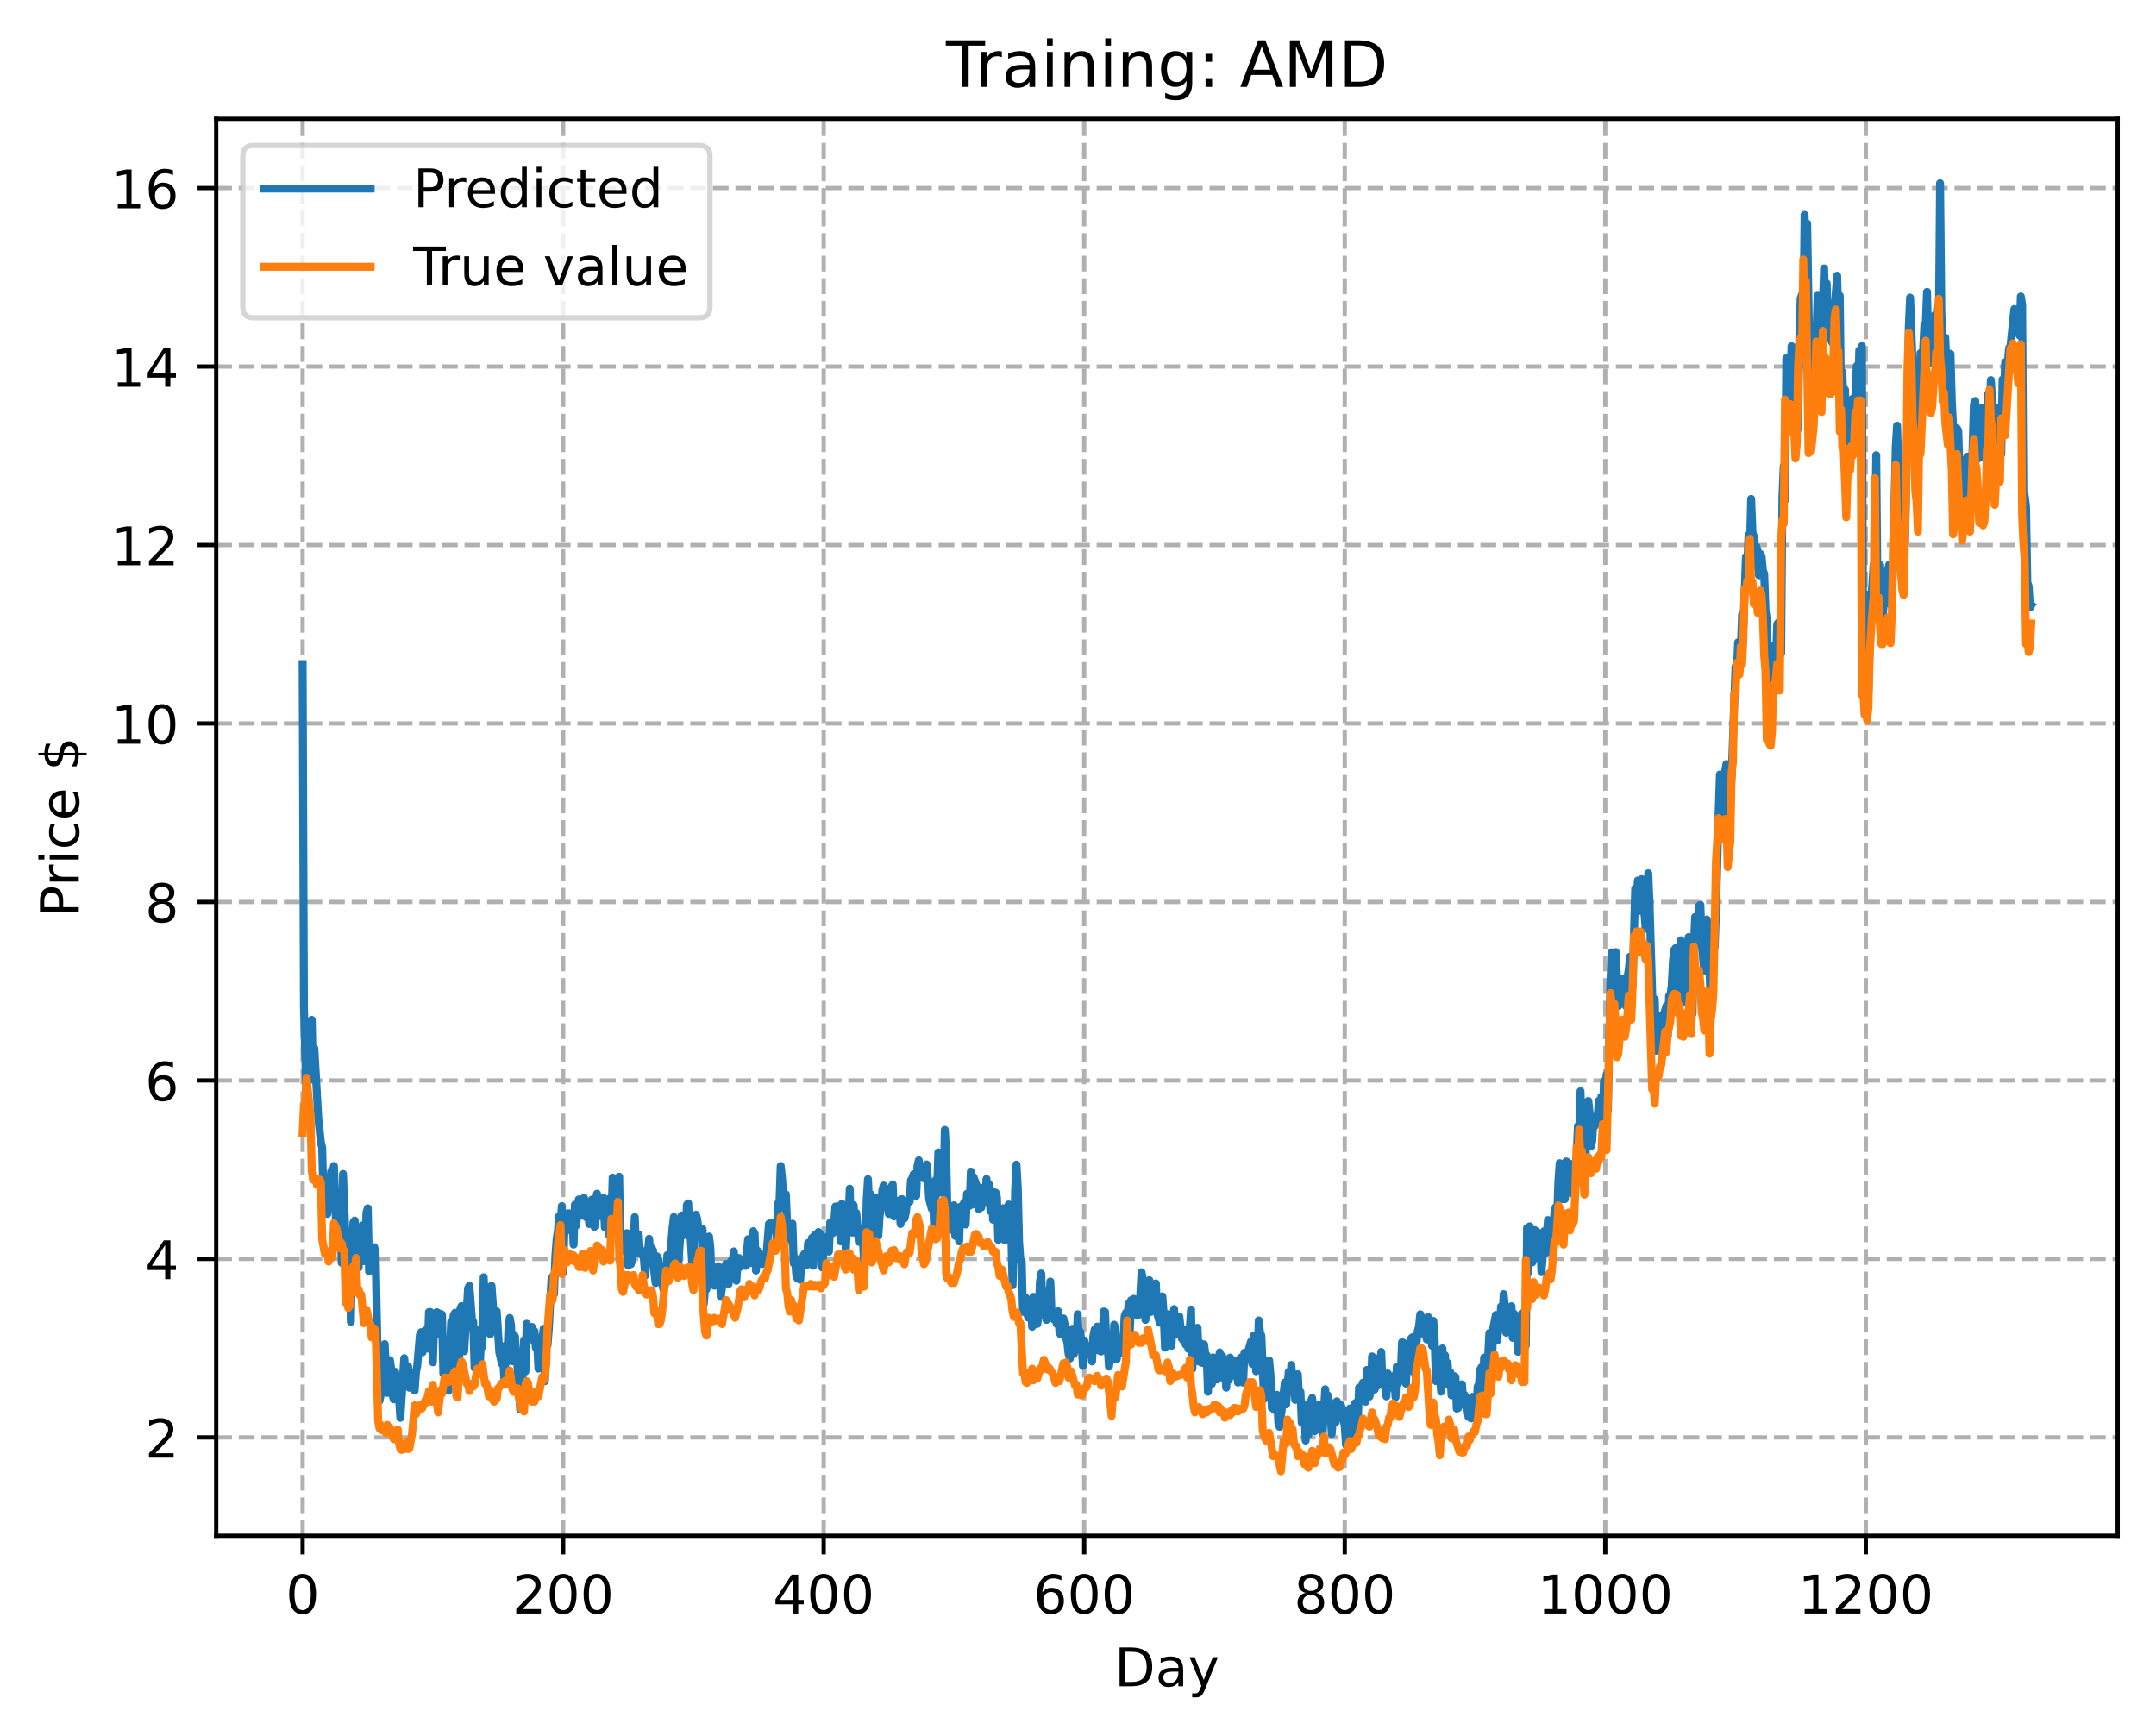<?xml version="1.0" encoding="utf-8" standalone="no"?>
<!DOCTYPE svg PUBLIC "-//W3C//DTD SVG 1.1//EN"
  "http://www.w3.org/Graphics/SVG/1.1/DTD/svg11.dtd">
<!-- Created with matplotlib (https://matplotlib.org/) -->
<svg height="325.986pt" version="1.1" viewBox="0 0 404.923 325.986" width="404.923pt" xmlns="http://www.w3.org/2000/svg" xmlns:xlink="http://www.w3.org/1999/xlink">
 <defs>
  <style type="text/css">
*{stroke-linecap:butt;stroke-linejoin:round;}
  </style>
 </defs>
 <g id="figure_1">
  <g id="patch_1">
   <path d="M 0 325.986 
L 404.923 325.986 
L 404.923 0 
L 0 0 
z
" style="fill:#ffffff;"/>
  </g>
  <g id="axes_1">
   <g id="patch_2">
    <path d="M 40.603 288.43 
L 397.723 288.43 
L 397.723 22.318 
L 40.603 22.318 
z
" style="fill:#ffffff;"/>
   </g>
   <g id="matplotlib.axis_1">
    <g id="xtick_1">
     <g id="line2d_1">
      <path clip-path="url(#p06c013e21a)" d="M 56.836 288.43 
L 56.836 22.318 
" style="fill:none;stroke:#b0b0b0;stroke-dasharray:2.96,1.28;stroke-dashoffset:0;stroke-width:0.8;"/>
     </g>
     <g id="line2d_2">
      <defs>
       <path d="M 0 0 
L 0 3.5 
" id="mc4cd992f9d" style="stroke:#000000;stroke-width:0.8;"/>
      </defs>
      <g>
       <use style="stroke:#000000;stroke-width:0.8;" x="56.836" xlink:href="#mc4cd992f9d" y="288.43"/>
      </g>
     </g>
     <g id="text_1">
      <!-- 0 -->
      <defs>
       <path d="M 31.781 66.406 
Q 24.172 66.406 20.328 58.906 
Q 16.5 51.422 16.5 36.375 
Q 16.5 21.391 20.328 13.891 
Q 24.172 6.391 31.781 6.391 
Q 39.453 6.391 43.281 13.891 
Q 47.125 21.391 47.125 36.375 
Q 47.125 51.422 43.281 58.906 
Q 39.453 66.406 31.781 66.406 
z
M 31.781 74.219 
Q 44.047 74.219 50.516 64.516 
Q 56.984 54.828 56.984 36.375 
Q 56.984 17.969 50.516 8.266 
Q 44.047 -1.422 31.781 -1.422 
Q 19.531 -1.422 13.062 8.266 
Q 6.594 17.969 6.594 36.375 
Q 6.594 54.828 13.062 64.516 
Q 19.531 74.219 31.781 74.219 
z
" id="DejaVuSans-48"/>
      </defs>
      <g transform="translate(53.655 303.029)scale(0.1 -0.1)">
       <use xlink:href="#DejaVuSans-48"/>
      </g>
     </g>
    </g>
    <g id="xtick_2">
     <g id="line2d_3">
      <path clip-path="url(#p06c013e21a)" d="M 105.766 288.43 
L 105.766 22.318 
" style="fill:none;stroke:#b0b0b0;stroke-dasharray:2.96,1.28;stroke-dashoffset:0;stroke-width:0.8;"/>
     </g>
     <g id="line2d_4">
      <g>
       <use style="stroke:#000000;stroke-width:0.8;" x="105.766" xlink:href="#mc4cd992f9d" y="288.43"/>
      </g>
     </g>
     <g id="text_2">
      <!-- 200 -->
      <defs>
       <path d="M 19.188 8.297 
L 53.609 8.297 
L 53.609 0 
L 7.328 0 
L 7.328 8.297 
Q 12.938 14.109 22.625 23.891 
Q 32.328 33.688 34.812 36.531 
Q 39.547 41.844 41.422 45.531 
Q 43.312 49.219 43.312 52.781 
Q 43.312 58.594 39.234 62.25 
Q 35.156 65.922 28.609 65.922 
Q 23.969 65.922 18.812 64.312 
Q 13.672 62.703 7.812 59.422 
L 7.812 69.391 
Q 13.766 71.781 18.938 73 
Q 24.125 74.219 28.422 74.219 
Q 39.75 74.219 46.484 68.547 
Q 53.219 62.891 53.219 53.422 
Q 53.219 48.922 51.531 44.891 
Q 49.859 40.875 45.406 35.406 
Q 44.188 33.984 37.641 27.219 
Q 31.109 20.453 19.188 8.297 
z
" id="DejaVuSans-50"/>
      </defs>
      <g transform="translate(96.223 303.029)scale(0.1 -0.1)">
       <use xlink:href="#DejaVuSans-50"/>
       <use x="63.623" xlink:href="#DejaVuSans-48"/>
       <use x="127.246" xlink:href="#DejaVuSans-48"/>
      </g>
     </g>
    </g>
    <g id="xtick_3">
     <g id="line2d_5">
      <path clip-path="url(#p06c013e21a)" d="M 154.697 288.43 
L 154.697 22.318 
" style="fill:none;stroke:#b0b0b0;stroke-dasharray:2.96,1.28;stroke-dashoffset:0;stroke-width:0.8;"/>
     </g>
     <g id="line2d_6">
      <g>
       <use style="stroke:#000000;stroke-width:0.8;" x="154.697" xlink:href="#mc4cd992f9d" y="288.43"/>
      </g>
     </g>
     <g id="text_3">
      <!-- 400 -->
      <defs>
       <path d="M 37.797 64.312 
L 12.891 25.391 
L 37.797 25.391 
z
M 35.203 72.906 
L 47.609 72.906 
L 47.609 25.391 
L 58.016 25.391 
L 58.016 17.188 
L 47.609 17.188 
L 47.609 0 
L 37.797 0 
L 37.797 17.188 
L 4.891 17.188 
L 4.891 26.703 
z
" id="DejaVuSans-52"/>
      </defs>
      <g transform="translate(145.153 303.029)scale(0.1 -0.1)">
       <use xlink:href="#DejaVuSans-52"/>
       <use x="63.623" xlink:href="#DejaVuSans-48"/>
       <use x="127.246" xlink:href="#DejaVuSans-48"/>
      </g>
     </g>
    </g>
    <g id="xtick_4">
     <g id="line2d_7">
      <path clip-path="url(#p06c013e21a)" d="M 203.628 288.43 
L 203.628 22.318 
" style="fill:none;stroke:#b0b0b0;stroke-dasharray:2.96,1.28;stroke-dashoffset:0;stroke-width:0.8;"/>
     </g>
     <g id="line2d_8">
      <g>
       <use style="stroke:#000000;stroke-width:0.8;" x="203.628" xlink:href="#mc4cd992f9d" y="288.43"/>
      </g>
     </g>
     <g id="text_4">
      <!-- 600 -->
      <defs>
       <path d="M 33.016 40.375 
Q 26.375 40.375 22.484 35.828 
Q 18.609 31.297 18.609 23.391 
Q 18.609 15.531 22.484 10.953 
Q 26.375 6.391 33.016 6.391 
Q 39.656 6.391 43.531 10.953 
Q 47.406 15.531 47.406 23.391 
Q 47.406 31.297 43.531 35.828 
Q 39.656 40.375 33.016 40.375 
z
M 52.594 71.297 
L 52.594 62.312 
Q 48.875 64.062 45.094 64.984 
Q 41.312 65.922 37.594 65.922 
Q 27.828 65.922 22.672 59.328 
Q 17.531 52.734 16.797 39.406 
Q 19.672 43.656 24.016 45.922 
Q 28.375 48.188 33.594 48.188 
Q 44.578 48.188 50.953 41.516 
Q 57.328 34.859 57.328 23.391 
Q 57.328 12.156 50.688 5.359 
Q 44.047 -1.422 33.016 -1.422 
Q 20.359 -1.422 13.672 8.266 
Q 6.984 17.969 6.984 36.375 
Q 6.984 53.656 15.188 63.938 
Q 23.391 74.219 37.203 74.219 
Q 40.922 74.219 44.703 73.484 
Q 48.484 72.75 52.594 71.297 
z
" id="DejaVuSans-54"/>
      </defs>
      <g transform="translate(194.084 303.029)scale(0.1 -0.1)">
       <use xlink:href="#DejaVuSans-54"/>
       <use x="63.623" xlink:href="#DejaVuSans-48"/>
       <use x="127.246" xlink:href="#DejaVuSans-48"/>
      </g>
     </g>
    </g>
    <g id="xtick_5">
     <g id="line2d_9">
      <path clip-path="url(#p06c013e21a)" d="M 252.558 288.43 
L 252.558 22.318 
" style="fill:none;stroke:#b0b0b0;stroke-dasharray:2.96,1.28;stroke-dashoffset:0;stroke-width:0.8;"/>
     </g>
     <g id="line2d_10">
      <g>
       <use style="stroke:#000000;stroke-width:0.8;" x="252.558" xlink:href="#mc4cd992f9d" y="288.43"/>
      </g>
     </g>
     <g id="text_5">
      <!-- 800 -->
      <defs>
       <path d="M 31.781 34.625 
Q 24.75 34.625 20.719 30.859 
Q 16.703 27.094 16.703 20.516 
Q 16.703 13.922 20.719 10.156 
Q 24.75 6.391 31.781 6.391 
Q 38.812 6.391 42.859 10.172 
Q 46.922 13.969 46.922 20.516 
Q 46.922 27.094 42.891 30.859 
Q 38.875 34.625 31.781 34.625 
z
M 21.922 38.812 
Q 15.578 40.375 12.031 44.719 
Q 8.5 49.078 8.5 55.328 
Q 8.5 64.062 14.719 69.141 
Q 20.953 74.219 31.781 74.219 
Q 42.672 74.219 48.875 69.141 
Q 55.078 64.062 55.078 55.328 
Q 55.078 49.078 51.531 44.719 
Q 48 40.375 41.703 38.812 
Q 48.828 37.156 52.797 32.312 
Q 56.781 27.484 56.781 20.516 
Q 56.781 9.906 50.312 4.234 
Q 43.844 -1.422 31.781 -1.422 
Q 19.734 -1.422 13.25 4.234 
Q 6.781 9.906 6.781 20.516 
Q 6.781 27.484 10.781 32.312 
Q 14.797 37.156 21.922 38.812 
z
M 18.312 54.391 
Q 18.312 48.734 21.844 45.562 
Q 25.391 42.391 31.781 42.391 
Q 38.141 42.391 41.719 45.562 
Q 45.312 48.734 45.312 54.391 
Q 45.312 60.062 41.719 63.234 
Q 38.141 66.406 31.781 66.406 
Q 25.391 66.406 21.844 63.234 
Q 18.312 60.062 18.312 54.391 
z
" id="DejaVuSans-56"/>
      </defs>
      <g transform="translate(243.015 303.029)scale(0.1 -0.1)">
       <use xlink:href="#DejaVuSans-56"/>
       <use x="63.623" xlink:href="#DejaVuSans-48"/>
       <use x="127.246" xlink:href="#DejaVuSans-48"/>
      </g>
     </g>
    </g>
    <g id="xtick_6">
     <g id="line2d_11">
      <path clip-path="url(#p06c013e21a)" d="M 301.489 288.43 
L 301.489 22.318 
" style="fill:none;stroke:#b0b0b0;stroke-dasharray:2.96,1.28;stroke-dashoffset:0;stroke-width:0.8;"/>
     </g>
     <g id="line2d_12">
      <g>
       <use style="stroke:#000000;stroke-width:0.8;" x="301.489" xlink:href="#mc4cd992f9d" y="288.43"/>
      </g>
     </g>
     <g id="text_6">
      <!-- 1000 -->
      <defs>
       <path d="M 12.406 8.297 
L 28.516 8.297 
L 28.516 63.922 
L 10.984 60.406 
L 10.984 69.391 
L 28.422 72.906 
L 38.281 72.906 
L 38.281 8.297 
L 54.391 8.297 
L 54.391 0 
L 12.406 0 
z
" id="DejaVuSans-49"/>
      </defs>
      <g transform="translate(288.764 303.029)scale(0.1 -0.1)">
       <use xlink:href="#DejaVuSans-49"/>
       <use x="63.623" xlink:href="#DejaVuSans-48"/>
       <use x="127.246" xlink:href="#DejaVuSans-48"/>
       <use x="190.869" xlink:href="#DejaVuSans-48"/>
      </g>
     </g>
    </g>
    <g id="xtick_7">
     <g id="line2d_13">
      <path clip-path="url(#p06c013e21a)" d="M 350.419 288.43 
L 350.419 22.318 
" style="fill:none;stroke:#b0b0b0;stroke-dasharray:2.96,1.28;stroke-dashoffset:0;stroke-width:0.8;"/>
     </g>
     <g id="line2d_14">
      <g>
       <use style="stroke:#000000;stroke-width:0.8;" x="350.419" xlink:href="#mc4cd992f9d" y="288.43"/>
      </g>
     </g>
     <g id="text_7">
      <!-- 1200 -->
      <g transform="translate(337.694 303.029)scale(0.1 -0.1)">
       <use xlink:href="#DejaVuSans-49"/>
       <use x="63.623" xlink:href="#DejaVuSans-50"/>
       <use x="127.246" xlink:href="#DejaVuSans-48"/>
       <use x="190.869" xlink:href="#DejaVuSans-48"/>
      </g>
     </g>
    </g>
    <g id="text_8">
     <!-- Day -->
     <defs>
      <path d="M 19.672 64.797 
L 19.672 8.109 
L 31.594 8.109 
Q 46.688 8.109 53.688 14.938 
Q 60.688 21.781 60.688 36.531 
Q 60.688 51.172 53.688 57.984 
Q 46.688 64.797 31.594 64.797 
z
M 9.812 72.906 
L 30.078 72.906 
Q 51.266 72.906 61.172 64.094 
Q 71.094 55.281 71.094 36.531 
Q 71.094 17.672 61.125 8.828 
Q 51.172 0 30.078 0 
L 9.812 0 
z
" id="DejaVuSans-68"/>
      <path d="M 34.281 27.484 
Q 23.391 27.484 19.188 25 
Q 14.984 22.516 14.984 16.5 
Q 14.984 11.719 18.141 8.906 
Q 21.297 6.109 26.703 6.109 
Q 34.188 6.109 38.703 11.406 
Q 43.219 16.703 43.219 25.484 
L 43.219 27.484 
z
M 52.203 31.203 
L 52.203 0 
L 43.219 0 
L 43.219 8.297 
Q 40.141 3.328 35.547 0.953 
Q 30.953 -1.422 24.312 -1.422 
Q 15.922 -1.422 10.953 3.297 
Q 6 8.016 6 15.922 
Q 6 25.141 12.172 29.828 
Q 18.359 34.516 30.609 34.516 
L 43.219 34.516 
L 43.219 35.406 
Q 43.219 41.609 39.141 45 
Q 35.062 48.391 27.688 48.391 
Q 23 48.391 18.547 47.266 
Q 14.109 46.141 10.016 43.891 
L 10.016 52.203 
Q 14.938 54.109 19.578 55.047 
Q 24.219 56 28.609 56 
Q 40.484 56 46.344 49.844 
Q 52.203 43.703 52.203 31.203 
z
" id="DejaVuSans-97"/>
      <path d="M 32.172 -5.078 
Q 28.375 -14.844 24.75 -17.812 
Q 21.141 -20.797 15.094 -20.797 
L 7.906 -20.797 
L 7.906 -13.281 
L 13.188 -13.281 
Q 16.891 -13.281 18.938 -11.516 
Q 21 -9.766 23.484 -3.219 
L 25.094 0.875 
L 2.984 54.688 
L 12.5 54.688 
L 29.594 11.922 
L 46.688 54.688 
L 56.203 54.688 
z
" id="DejaVuSans-121"/>
     </defs>
     <g transform="translate(209.29 316.707)scale(0.1 -0.1)">
      <use xlink:href="#DejaVuSans-68"/>
      <use x="77.002" xlink:href="#DejaVuSans-97"/>
      <use x="138.281" xlink:href="#DejaVuSans-121"/>
     </g>
    </g>
   </g>
   <g id="matplotlib.axis_2">
    <g id="ytick_1">
     <g id="line2d_15">
      <path clip-path="url(#p06c013e21a)" d="M 40.603 269.965 
L 397.723 269.965 
" style="fill:none;stroke:#b0b0b0;stroke-dasharray:2.96,1.28;stroke-dashoffset:0;stroke-width:0.8;"/>
     </g>
     <g id="line2d_16">
      <defs>
       <path d="M 0 0 
L -3.5 0 
" id="m4299a831d7" style="stroke:#000000;stroke-width:0.8;"/>
      </defs>
      <g>
       <use style="stroke:#000000;stroke-width:0.8;" x="40.603" xlink:href="#m4299a831d7" y="269.965"/>
      </g>
     </g>
     <g id="text_9">
      <!-- 2 -->
      <g transform="translate(27.241 273.764)scale(0.1 -0.1)">
       <use xlink:href="#DejaVuSans-50"/>
      </g>
     </g>
    </g>
    <g id="ytick_2">
     <g id="line2d_17">
      <path clip-path="url(#p06c013e21a)" d="M 40.603 236.444 
L 397.723 236.444 
" style="fill:none;stroke:#b0b0b0;stroke-dasharray:2.96,1.28;stroke-dashoffset:0;stroke-width:0.8;"/>
     </g>
     <g id="line2d_18">
      <g>
       <use style="stroke:#000000;stroke-width:0.8;" x="40.603" xlink:href="#m4299a831d7" y="236.444"/>
      </g>
     </g>
     <g id="text_10">
      <!-- 4 -->
      <g transform="translate(27.241 240.244)scale(0.1 -0.1)">
       <use xlink:href="#DejaVuSans-52"/>
      </g>
     </g>
    </g>
    <g id="ytick_3">
     <g id="line2d_19">
      <path clip-path="url(#p06c013e21a)" d="M 40.603 202.924 
L 397.723 202.924 
" style="fill:none;stroke:#b0b0b0;stroke-dasharray:2.96,1.28;stroke-dashoffset:0;stroke-width:0.8;"/>
     </g>
     <g id="line2d_20">
      <g>
       <use style="stroke:#000000;stroke-width:0.8;" x="40.603" xlink:href="#m4299a831d7" y="202.924"/>
      </g>
     </g>
     <g id="text_11">
      <!-- 6 -->
      <g transform="translate(27.241 206.723)scale(0.1 -0.1)">
       <use xlink:href="#DejaVuSans-54"/>
      </g>
     </g>
    </g>
    <g id="ytick_4">
     <g id="line2d_21">
      <path clip-path="url(#p06c013e21a)" d="M 40.603 169.403 
L 397.723 169.403 
" style="fill:none;stroke:#b0b0b0;stroke-dasharray:2.96,1.28;stroke-dashoffset:0;stroke-width:0.8;"/>
     </g>
     <g id="line2d_22">
      <g>
       <use style="stroke:#000000;stroke-width:0.8;" x="40.603" xlink:href="#m4299a831d7" y="169.403"/>
      </g>
     </g>
     <g id="text_12">
      <!-- 8 -->
      <g transform="translate(27.241 173.202)scale(0.1 -0.1)">
       <use xlink:href="#DejaVuSans-56"/>
      </g>
     </g>
    </g>
    <g id="ytick_5">
     <g id="line2d_23">
      <path clip-path="url(#p06c013e21a)" d="M 40.603 135.882 
L 397.723 135.882 
" style="fill:none;stroke:#b0b0b0;stroke-dasharray:2.96,1.28;stroke-dashoffset:0;stroke-width:0.8;"/>
     </g>
     <g id="line2d_24">
      <g>
       <use style="stroke:#000000;stroke-width:0.8;" x="40.603" xlink:href="#m4299a831d7" y="135.882"/>
      </g>
     </g>
     <g id="text_13">
      <!-- 10 -->
      <g transform="translate(20.878 139.681)scale(0.1 -0.1)">
       <use xlink:href="#DejaVuSans-49"/>
       <use x="63.623" xlink:href="#DejaVuSans-48"/>
      </g>
     </g>
    </g>
    <g id="ytick_6">
     <g id="line2d_25">
      <path clip-path="url(#p06c013e21a)" d="M 40.603 102.361 
L 397.723 102.361 
" style="fill:none;stroke:#b0b0b0;stroke-dasharray:2.96,1.28;stroke-dashoffset:0;stroke-width:0.8;"/>
     </g>
     <g id="line2d_26">
      <g>
       <use style="stroke:#000000;stroke-width:0.8;" x="40.603" xlink:href="#m4299a831d7" y="102.361"/>
      </g>
     </g>
     <g id="text_14">
      <!-- 12 -->
      <g transform="translate(20.878 106.16)scale(0.1 -0.1)">
       <use xlink:href="#DejaVuSans-49"/>
       <use x="63.623" xlink:href="#DejaVuSans-50"/>
      </g>
     </g>
    </g>
    <g id="ytick_7">
     <g id="line2d_27">
      <path clip-path="url(#p06c013e21a)" d="M 40.603 68.84 
L 397.723 68.84 
" style="fill:none;stroke:#b0b0b0;stroke-dasharray:2.96,1.28;stroke-dashoffset:0;stroke-width:0.8;"/>
     </g>
     <g id="line2d_28">
      <g>
       <use style="stroke:#000000;stroke-width:0.8;" x="40.603" xlink:href="#m4299a831d7" y="68.84"/>
      </g>
     </g>
     <g id="text_15">
      <!-- 14 -->
      <g transform="translate(20.878 72.64)scale(0.1 -0.1)">
       <use xlink:href="#DejaVuSans-49"/>
       <use x="63.623" xlink:href="#DejaVuSans-52"/>
      </g>
     </g>
    </g>
    <g id="ytick_8">
     <g id="line2d_29">
      <path clip-path="url(#p06c013e21a)" d="M 40.603 35.32 
L 397.723 35.32 
" style="fill:none;stroke:#b0b0b0;stroke-dasharray:2.96,1.28;stroke-dashoffset:0;stroke-width:0.8;"/>
     </g>
     <g id="line2d_30">
      <g>
       <use style="stroke:#000000;stroke-width:0.8;" x="40.603" xlink:href="#m4299a831d7" y="35.32"/>
      </g>
     </g>
     <g id="text_16">
      <!-- 16 -->
      <g transform="translate(20.878 39.119)scale(0.1 -0.1)">
       <use xlink:href="#DejaVuSans-49"/>
       <use x="63.623" xlink:href="#DejaVuSans-54"/>
      </g>
     </g>
    </g>
    <g id="text_17">
     <!-- Price $ -->
     <defs>
      <path d="M 19.672 64.797 
L 19.672 37.406 
L 32.078 37.406 
Q 38.969 37.406 42.719 40.969 
Q 46.484 44.531 46.484 51.125 
Q 46.484 57.672 42.719 61.234 
Q 38.969 64.797 32.078 64.797 
z
M 9.812 72.906 
L 32.078 72.906 
Q 44.344 72.906 50.609 67.359 
Q 56.891 61.812 56.891 51.125 
Q 56.891 40.328 50.609 34.812 
Q 44.344 29.297 32.078 29.297 
L 19.672 29.297 
L 19.672 0 
L 9.812 0 
z
" id="DejaVuSans-80"/>
      <path d="M 41.109 46.297 
Q 39.594 47.172 37.812 47.578 
Q 36.031 48 33.891 48 
Q 26.266 48 22.188 43.047 
Q 18.109 38.094 18.109 28.812 
L 18.109 0 
L 9.078 0 
L 9.078 54.688 
L 18.109 54.688 
L 18.109 46.188 
Q 20.953 51.172 25.484 53.578 
Q 30.031 56 36.531 56 
Q 37.453 56 38.578 55.875 
Q 39.703 55.766 41.062 55.516 
z
" id="DejaVuSans-114"/>
      <path d="M 9.422 54.688 
L 18.406 54.688 
L 18.406 0 
L 9.422 0 
z
M 9.422 75.984 
L 18.406 75.984 
L 18.406 64.594 
L 9.422 64.594 
z
" id="DejaVuSans-105"/>
      <path d="M 48.781 52.594 
L 48.781 44.188 
Q 44.969 46.297 41.141 47.344 
Q 37.312 48.391 33.406 48.391 
Q 24.656 48.391 19.812 42.844 
Q 14.984 37.312 14.984 27.297 
Q 14.984 17.281 19.812 11.734 
Q 24.656 6.203 33.406 6.203 
Q 37.312 6.203 41.141 7.25 
Q 44.969 8.297 48.781 10.406 
L 48.781 2.094 
Q 45.016 0.344 40.984 -0.531 
Q 36.969 -1.422 32.422 -1.422 
Q 20.062 -1.422 12.781 6.344 
Q 5.516 14.109 5.516 27.297 
Q 5.516 40.672 12.859 48.328 
Q 20.219 56 33.016 56 
Q 37.156 56 41.109 55.141 
Q 45.062 54.297 48.781 52.594 
z
" id="DejaVuSans-99"/>
      <path d="M 56.203 29.594 
L 56.203 25.203 
L 14.891 25.203 
Q 15.484 15.922 20.484 11.062 
Q 25.484 6.203 34.422 6.203 
Q 39.594 6.203 44.453 7.469 
Q 49.312 8.734 54.109 11.281 
L 54.109 2.781 
Q 49.266 0.734 44.188 -0.344 
Q 39.109 -1.422 33.891 -1.422 
Q 20.797 -1.422 13.156 6.188 
Q 5.516 13.812 5.516 26.812 
Q 5.516 40.234 12.766 48.109 
Q 20.016 56 32.328 56 
Q 43.359 56 49.781 48.891 
Q 56.203 41.797 56.203 29.594 
z
M 47.219 32.234 
Q 47.125 39.594 43.094 43.984 
Q 39.062 48.391 32.422 48.391 
Q 24.906 48.391 20.391 44.141 
Q 15.875 39.891 15.188 32.172 
z
" id="DejaVuSans-101"/>
      <path id="DejaVuSans-32"/>
      <path d="M 33.797 -14.703 
L 28.906 -14.703 
L 28.859 0 
Q 23.734 0.094 18.609 1.188 
Q 13.484 2.297 8.297 4.5 
L 8.297 13.281 
Q 13.281 10.156 18.375 8.562 
Q 23.484 6.984 28.906 6.938 
L 28.906 29.203 
Q 18.109 30.953 13.203 35.156 
Q 8.297 39.359 8.297 46.688 
Q 8.297 54.641 13.625 59.219 
Q 18.953 63.812 28.906 64.5 
L 28.906 75.984 
L 33.797 75.984 
L 33.797 64.656 
Q 38.328 64.453 42.578 63.688 
Q 46.828 62.938 50.875 61.625 
L 50.875 53.078 
Q 46.828 55.125 42.547 56.25 
Q 38.281 57.375 33.797 57.562 
L 33.797 36.719 
Q 44.875 35.016 50.094 30.609 
Q 55.328 26.219 55.328 18.609 
Q 55.328 10.359 49.781 5.594 
Q 44.234 0.828 33.797 0.094 
z
M 28.906 37.594 
L 28.906 57.625 
Q 23.25 56.984 20.266 54.391 
Q 17.281 51.812 17.281 47.516 
Q 17.281 43.312 20.031 40.969 
Q 22.797 38.625 28.906 37.594 
z
M 33.797 28.219 
L 33.797 7.078 
Q 39.984 7.906 43.141 10.594 
Q 46.297 13.281 46.297 17.672 
Q 46.297 21.969 43.281 24.5 
Q 40.281 27.047 33.797 28.219 
z
" id="DejaVuSans-36"/>
     </defs>
     <g transform="translate(14.798 172.342)rotate(-90)scale(0.1 -0.1)">
      <use xlink:href="#DejaVuSans-80"/>
      <use x="58.553" xlink:href="#DejaVuSans-114"/>
      <use x="99.666" xlink:href="#DejaVuSans-105"/>
      <use x="127.449" xlink:href="#DejaVuSans-99"/>
      <use x="182.43" xlink:href="#DejaVuSans-101"/>
      <use x="243.953" xlink:href="#DejaVuSans-32"/>
      <use x="275.74" xlink:href="#DejaVuSans-36"/>
     </g>
    </g>
   </g>
   <g id="line2d_31">
    <path clip-path="url(#p06c013e21a)" d="M 56.836 124.745 
L 57.081 189.139 
L 57.57 206.904 
L 57.814 200.407 
L 58.548 191.546 
L 58.793 202.775 
L 59.038 196.917 
L 59.772 209.944 
L 60.261 214.552 
L 60.506 215.5 
L 60.75 224.977 
L 60.995 222.505 
L 61.24 223.723 
L 61.484 227.988 
L 61.729 223.489 
L 62.218 219.886 
L 62.463 220.671 
L 62.708 218.992 
L 63.197 231.968 
L 63.441 230.87 
L 63.686 228.044 
L 63.931 227.508 
L 64.175 237.184 
L 64.42 220.482 
L 64.909 233.021 
L 65.154 235.405 
L 65.399 235.792 
L 65.643 235.023 
L 65.888 248.241 
L 66.133 234.883 
L 66.377 229.562 
L 66.622 229.246 
L 66.867 231.648 
L 67.111 231.069 
L 67.356 238.072 
L 67.601 231.625 
L 67.845 230.477 
L 68.09 230.147 
L 68.335 236.858 
L 68.579 233.964 
L 68.824 227.711 
L 69.069 226.938 
L 69.313 238.785 
L 69.558 235.785 
L 69.802 234.929 
L 70.047 235.627 
L 70.292 234.241 
L 70.536 235.486 
L 71.026 260.176 
L 71.27 263.099 
L 71.515 261.912 
L 71.76 257.299 
L 72.004 258.956 
L 72.249 252.44 
L 72.738 261.599 
L 72.983 256.165 
L 73.228 255.465 
L 73.472 257.114 
L 73.717 262.075 
L 73.962 262.823 
L 74.206 257.643 
L 74.696 260.656 
L 74.94 262.739 
L 75.185 266.28 
L 75.919 255.087 
L 76.163 257.631 
L 76.408 258.373 
L 76.653 256.65 
L 76.897 260.643 
L 77.142 259.478 
L 77.387 259.954 
L 77.876 261.175 
L 78.121 257.764 
L 78.365 256.487 
L 78.855 250.737 
L 79.099 250.201 
L 79.344 253.98 
L 79.589 250.962 
L 79.833 249.886 
L 80.078 249.759 
L 80.323 253.297 
L 80.567 246.423 
L 80.812 246.406 
L 81.056 247.988 
L 81.301 255.857 
L 81.546 248.158 
L 81.79 250.696 
L 82.035 246.451 
L 82.28 246.606 
L 82.524 248.024 
L 82.769 246.749 
L 83.014 246.909 
L 83.258 257.926 
L 83.503 253.869 
L 83.748 251.669 
L 83.992 254.126 
L 84.237 261.196 
L 84.726 248.308 
L 84.971 248.724 
L 85.216 246.959 
L 85.46 246.564 
L 85.705 249.964 
L 85.95 261.124 
L 86.194 257.01 
L 86.439 245.839 
L 86.684 245.294 
L 86.928 246.479 
L 87.173 253.783 
L 87.907 241.95 
L 88.151 241.48 
L 88.641 247.863 
L 88.885 248.265 
L 89.13 256.89 
L 89.619 249.808 
L 89.864 250.811 
L 90.109 256.845 
L 90.353 250.946 
L 90.598 252.913 
L 90.843 239.887 
L 91.087 244.851 
L 91.332 247.404 
L 91.577 245.402 
L 91.821 249.516 
L 92.066 250.583 
L 92.311 241.495 
L 92.8 248.216 
L 93.044 247.981 
L 93.289 246.296 
L 93.778 254.002 
L 94.268 256.155 
L 94.512 255.632 
L 94.757 259.682 
L 95.002 252.672 
L 95.246 255.778 
L 95.491 249.499 
L 95.736 247.531 
L 95.98 248.939 
L 96.225 255.665 
L 96.47 250.653 
L 96.714 251.014 
L 96.959 255.135 
L 97.204 256.621 
L 97.693 264.739 
L 97.938 262.998 
L 98.427 251.7 
L 98.672 257.584 
L 98.916 248.619 
L 99.161 250.12 
L 99.405 250.654 
L 99.65 250.306 
L 99.895 249.207 
L 100.139 251.696 
L 100.384 249.999 
L 100.629 253.103 
L 100.873 252.078 
L 101.118 257.047 
L 101.363 256.611 
L 101.607 251.849 
L 101.852 251.577 
L 102.097 249.557 
L 102.341 259.399 
L 102.586 252.036 
L 102.831 252.665 
L 103.075 249.573 
L 103.565 240.319 
L 103.809 239.738 
L 104.054 243.026 
L 104.299 236.018 
L 104.543 232.73 
L 104.788 231.115 
L 105.032 228.365 
L 105.277 229.542 
L 105.522 226.516 
L 105.766 239.022 
L 106.011 230.365 
L 106.256 228.34 
L 106.5 231.096 
L 106.745 227.862 
L 106.99 227.935 
L 107.234 228.77 
L 107.479 228.19 
L 107.724 233.75 
L 107.968 226.275 
L 108.213 230.158 
L 108.702 225.265 
L 108.947 226.582 
L 109.192 227.015 
L 109.436 228.332 
L 109.681 224.968 
L 109.926 227.687 
L 110.17 228.658 
L 110.415 225.835 
L 110.66 229.884 
L 110.904 225.955 
L 111.149 225.311 
L 111.393 229.5 
L 111.638 230.423 
L 111.883 225.289 
L 112.127 224.199 
L 112.372 227.219 
L 112.617 228.406 
L 112.861 227.619 
L 113.351 224.961 
L 113.595 230.529 
L 113.84 227.729 
L 114.085 226.677 
L 114.329 231.89 
L 114.574 225.059 
L 114.819 229.508 
L 115.063 221.176 
L 115.308 222.456 
L 115.553 221.817 
L 115.797 222.745 
L 116.042 224.87 
L 116.287 220.998 
L 116.531 235.164 
L 117.02 231.686 
L 117.265 231.707 
L 117.51 231.969 
L 117.754 231.612 
L 117.999 237.699 
L 118.244 232.784 
L 118.488 237.434 
L 118.733 236.633 
L 118.978 233.979 
L 119.222 228.582 
L 119.467 235.35 
L 119.712 235.35 
L 119.956 231.845 
L 120.201 235.516 
L 120.446 234.821 
L 120.69 234.994 
L 120.935 236.498 
L 121.18 239.566 
L 121.424 236.525 
L 121.669 235.201 
L 121.914 232.661 
L 122.158 235.331 
L 122.403 234.458 
L 122.648 234.815 
L 122.892 238.978 
L 123.137 240.976 
L 123.381 235.951 
L 123.626 236.368 
L 123.871 239.466 
L 124.115 238.382 
L 124.36 241.037 
L 124.605 242.22 
L 124.849 241.505 
L 125.339 235.725 
L 125.583 238.116 
L 125.828 236.335 
L 126.317 230.558 
L 126.562 228.568 
L 126.807 229.595 
L 127.051 229.344 
L 127.296 238.97 
L 128.03 228.289 
L 128.275 232.032 
L 128.764 231.604 
L 129.008 226.305 
L 129.253 226.009 
L 129.498 231.681 
L 129.742 232.886 
L 129.987 237.125 
L 130.232 236.303 
L 130.721 228.138 
L 130.966 229.046 
L 131.21 231.392 
L 131.7 230.719 
L 131.944 230.825 
L 132.189 244.891 
L 132.434 241.569 
L 132.678 242.142 
L 133.168 232.237 
L 133.412 234.326 
L 133.657 240.918 
L 133.902 237.988 
L 134.146 241.47 
L 134.391 238.76 
L 134.636 240.702 
L 134.88 237.806 
L 135.125 238.413 
L 135.369 243.574 
L 136.103 238.257 
L 136.348 237.384 
L 136.593 238.844 
L 136.837 241.146 
L 137.082 239.424 
L 137.327 236.783 
L 137.571 237.384 
L 137.816 235.031 
L 138.305 240.539 
L 138.55 236.952 
L 138.795 236.277 
L 139.039 237.924 
L 139.284 237.764 
L 139.529 236.658 
L 139.773 237.563 
L 140.018 237.74 
L 140.507 232.733 
L 140.752 237.261 
L 140.996 233.874 
L 141.241 234.698 
L 141.486 231.233 
L 141.73 231.707 
L 141.975 238.631 
L 142.22 234.869 
L 142.464 235.06 
L 142.709 236.552 
L 143.198 237.409 
L 143.443 236.62 
L 143.688 236.509 
L 143.932 235.964 
L 144.422 229.853 
L 144.666 229.714 
L 144.911 230.649 
L 145.156 230.946 
L 145.4 229.672 
L 145.645 229.665 
L 145.89 232.59 
L 146.134 226.002 
L 146.379 226.284 
L 146.624 218.988 
L 146.868 221.185 
L 147.113 225.025 
L 147.357 226.995 
L 147.602 224.305 
L 147.847 230.491 
L 148.091 230.14 
L 148.581 233.181 
L 148.825 229.824 
L 149.07 237.272 
L 149.315 236.257 
L 149.559 239.678 
L 149.804 240.161 
L 150.049 238.625 
L 150.293 240.355 
L 150.538 236.537 
L 150.783 236.188 
L 151.027 235.539 
L 151.517 237.589 
L 151.761 233.462 
L 152.006 236.588 
L 152.251 233.559 
L 152.495 232.491 
L 152.74 237.719 
L 152.984 231.989 
L 153.229 232.139 
L 153.474 235.733 
L 153.718 231.386 
L 153.963 231.651 
L 154.452 238.062 
L 154.697 233.631 
L 154.942 233.334 
L 155.186 232.356 
L 155.431 232.505 
L 155.676 235.073 
L 155.92 229.622 
L 156.165 229.486 
L 156.41 231.601 
L 156.654 229.764 
L 156.899 226.607 
L 157.144 226.904 
L 157.388 226.528 
L 157.633 229.042 
L 157.878 233.142 
L 158.122 226.093 
L 158.612 229.576 
L 158.856 234.836 
L 159.101 229.491 
L 159.345 229.658 
L 159.59 223.246 
L 159.835 231.099 
L 160.079 231.504 
L 160.324 226.363 
L 160.569 231.509 
L 160.813 227.81 
L 161.303 233.224 
L 161.547 232.626 
L 161.792 230.863 
L 162.037 232.494 
L 162.281 237.054 
L 162.526 236.464 
L 162.771 225.366 
L 163.015 221.458 
L 163.26 226.966 
L 163.505 224.29 
L 163.749 231.504 
L 163.994 232.114 
L 164.483 224.873 
L 164.728 226.048 
L 164.972 232.02 
L 165.217 228.237 
L 165.462 226.859 
L 165.706 223.582 
L 165.951 222.659 
L 166.196 224.317 
L 166.44 224.708 
L 166.685 223.58 
L 166.93 227.997 
L 167.174 227.028 
L 167.419 222.888 
L 167.664 222.46 
L 167.908 228.468 
L 168.153 225.65 
L 168.398 228.365 
L 168.642 225.901 
L 168.887 225.469 
L 169.132 229.875 
L 169.376 225.211 
L 169.621 228.262 
L 169.866 228.837 
L 170.11 227.782 
L 170.355 225.805 
L 170.6 225.615 
L 170.844 225.684 
L 171.089 221.675 
L 171.333 221.301 
L 171.578 220.561 
L 171.823 220.654 
L 172.067 224.618 
L 172.312 218.973 
L 172.557 217.926 
L 172.801 221.053 
L 173.046 221.161 
L 173.291 221.066 
L 173.535 221.325 
L 174.025 218.69 
L 174.269 221.268 
L 174.514 225.251 
L 175.003 227.03 
L 175.248 225.142 
L 175.493 231.861 
L 175.737 221.646 
L 175.982 224.258 
L 176.227 216.441 
L 176.471 218.876 
L 176.716 219.324 
L 176.96 218.364 
L 177.205 224.158 
L 177.45 212.212 
L 177.694 216.649 
L 177.939 227.353 
L 178.184 226.681 
L 178.428 226.508 
L 178.673 230.996 
L 178.918 230.314 
L 179.162 226.374 
L 179.407 232.127 
L 179.652 227.325 
L 179.896 228.128 
L 180.141 233.156 
L 180.386 226.635 
L 180.63 227.442 
L 180.875 226.313 
L 181.12 225.789 
L 181.364 229.987 
L 181.609 224.212 
L 182.098 226.459 
L 182.343 220.049 
L 182.588 226.243 
L 182.832 221.073 
L 183.321 222.384 
L 183.566 223.579 
L 183.811 227.069 
L 184.055 223.043 
L 184.3 226.777 
L 184.545 223.123 
L 184.789 225.98 
L 185.034 225.038 
L 185.279 221.431 
L 185.523 225.526 
L 185.768 222.471 
L 186.013 227.473 
L 186.257 223.587 
L 186.502 229.078 
L 186.747 227.96 
L 186.991 223.984 
L 187.236 224.827 
L 187.481 232.859 
L 187.725 230.687 
L 187.97 230.696 
L 188.215 229.421 
L 188.459 226.92 
L 188.704 232.921 
L 189.193 230.455 
L 189.438 226.22 
L 189.682 230.651 
L 189.927 231.695 
L 190.172 241.383 
L 190.416 234.479 
L 190.661 223.371 
L 190.906 218.725 
L 191.15 223.046 
L 191.395 233.276 
L 191.64 236.597 
L 191.884 236.817 
L 192.129 246.388 
L 192.374 243.911 
L 192.618 243.7 
L 192.863 246.431 
L 193.108 247.463 
L 193.352 244.651 
L 193.597 244.44 
L 193.842 249.192 
L 194.086 243.57 
L 194.331 248.775 
L 194.575 244.843 
L 194.82 248.648 
L 195.065 246.997 
L 195.309 240.72 
L 195.554 239.181 
L 195.799 246.025 
L 196.043 242.557 
L 196.288 242.436 
L 196.533 247.894 
L 196.777 246.448 
L 197.022 246.686 
L 197.267 240.688 
L 197.511 247.161 
L 197.756 247.32 
L 198.001 247.871 
L 198.245 247.281 
L 198.49 248.669 
L 198.735 246.276 
L 198.979 250.278 
L 199.224 250.658 
L 199.469 248.02 
L 199.713 247.615 
L 199.958 248.744 
L 200.203 251.22 
L 200.447 252.082 
L 200.692 254.283 
L 200.936 255.161 
L 201.181 251.29 
L 201.426 249.569 
L 201.67 254.303 
L 201.915 253.318 
L 202.16 253.235 
L 202.404 246.843 
L 202.649 252.164 
L 202.894 250.151 
L 203.138 252.315 
L 203.383 256.536 
L 203.628 251.757 
L 203.872 252.63 
L 204.117 254.085 
L 204.362 254.345 
L 204.606 253.935 
L 204.851 253.197 
L 205.096 255.698 
L 205.34 250.971 
L 205.585 249.717 
L 205.83 253.578 
L 206.074 249.156 
L 206.319 249.305 
L 206.563 253.735 
L 206.808 253.825 
L 207.053 252.113 
L 207.297 246.316 
L 207.542 246.406 
L 207.787 252.162 
L 208.031 252.903 
L 208.276 256.672 
L 208.521 254.998 
L 208.765 254.756 
L 209.01 255.381 
L 209.255 248.8 
L 209.499 249.662 
L 209.744 255.291 
L 209.989 251.527 
L 210.233 251.516 
L 210.478 254.203 
L 210.723 252.634 
L 210.967 252.767 
L 211.212 247.225 
L 211.457 246.567 
L 211.701 248.342 
L 211.946 244.873 
L 212.191 250.004 
L 212.435 244.196 
L 212.68 244.17 
L 212.924 243.942 
L 213.169 244.495 
L 213.414 244.414 
L 213.658 247.118 
L 214.148 243.388 
L 214.392 238.949 
L 214.637 240.285 
L 215.126 247.892 
L 215.371 245.834 
L 215.86 240.432 
L 216.105 246.405 
L 216.839 244.094 
L 217.084 241.042 
L 217.328 246.721 
L 217.818 248.422 
L 218.062 246.622 
L 218.307 243.474 
L 218.551 246.832 
L 218.796 253.1 
L 219.041 251.177 
L 219.285 246.829 
L 219.53 246.881 
L 219.775 252.177 
L 220.019 252.759 
L 220.264 248.045 
L 220.509 245.864 
L 220.753 250.582 
L 220.998 250.035 
L 221.243 247.342 
L 221.487 247.241 
L 221.977 251.429 
L 222.466 251.978 
L 222.711 252.557 
L 222.955 249.637 
L 223.2 253.338 
L 223.689 245.939 
L 223.934 257.1 
L 224.179 252.02 
L 224.668 253.391 
L 224.912 249.382 
L 225.157 255.698 
L 225.402 252.222 
L 225.646 255.921 
L 225.891 255.996 
L 226.136 252.489 
L 226.38 254.328 
L 226.625 254.515 
L 226.87 261.396 
L 227.114 256.277 
L 227.359 256.434 
L 227.604 259.918 
L 227.848 254.935 
L 228.582 259.094 
L 228.827 258.473 
L 229.072 254.013 
L 229.316 258.182 
L 229.561 254.707 
L 229.806 258.836 
L 230.05 255.516 
L 230.295 260.63 
L 230.539 256.974 
L 230.784 259.187 
L 231.029 254.982 
L 231.273 257.919 
L 231.518 255.546 
L 231.763 258.384 
L 232.007 255.77 
L 232.252 255.665 
L 232.497 259.666 
L 232.986 255.055 
L 233.231 254.88 
L 233.475 259.682 
L 233.72 254.061 
L 233.965 255.403 
L 234.943 251.986 
L 235.188 256.155 
L 235.433 250.881 
L 235.922 257.543 
L 236.167 255.717 
L 236.411 247.989 
L 236.656 250.297 
L 236.9 250.855 
L 237.39 262.752 
L 237.879 259.381 
L 238.368 255.527 
L 238.613 258.327 
L 238.858 264.41 
L 239.102 263.823 
L 239.347 264.816 
L 239.592 262.299 
L 239.836 261.973 
L 240.081 267.162 
L 240.326 267.981 
L 240.815 264.035 
L 241.304 259.647 
L 241.549 263.771 
L 242.038 257.615 
L 242.283 260.895 
L 242.527 256.359 
L 242.772 259.851 
L 243.017 259.609 
L 243.261 262.916 
L 243.751 258.104 
L 243.995 263.025 
L 244.24 261.439 
L 244.485 267.178 
L 244.729 263.616 
L 244.974 264.596 
L 245.219 270.555 
L 245.463 265.895 
L 245.708 269.496 
L 245.953 267.885 
L 246.197 263.23 
L 246.442 262.556 
L 246.687 264.813 
L 246.931 268.783 
L 247.176 268.589 
L 247.421 264.959 
L 247.665 263.884 
L 247.91 265.233 
L 248.155 265.916 
L 248.399 269.318 
L 248.888 260.92 
L 249.133 264.852 
L 249.378 262.08 
L 249.867 264.238 
L 250.112 269.313 
L 250.356 266.087 
L 250.601 265.906 
L 250.846 267.138 
L 251.09 263.177 
L 251.335 265.728 
L 251.58 265.743 
L 251.824 263.883 
L 252.069 264.532 
L 252.314 266.65 
L 252.558 267.799 
L 252.803 271.374 
L 253.048 266.49 
L 253.292 265.736 
L 253.537 264.531 
L 253.782 264.895 
L 254.026 269.505 
L 254.271 264.163 
L 254.515 263.544 
L 254.76 263.416 
L 255.005 267.006 
L 255.249 260.608 
L 255.494 260.849 
L 255.739 260.907 
L 255.983 259.676 
L 256.228 259.774 
L 256.473 263.26 
L 256.717 257.299 
L 256.962 258.461 
L 257.207 262.29 
L 257.451 261.127 
L 257.696 254.753 
L 257.941 256.312 
L 258.185 260.967 
L 258.43 255.167 
L 258.675 260.29 
L 258.919 259.384 
L 259.164 257.986 
L 259.409 253.913 
L 259.653 259.763 
L 259.898 260.313 
L 260.143 258.085 
L 260.387 262.255 
L 260.632 257.952 
L 261.121 260.566 
L 261.366 260.457 
L 261.61 260.708 
L 261.855 258.362 
L 262.1 262.408 
L 262.344 256.652 
L 262.589 259.785 
L 263.078 258.341 
L 263.323 252.089 
L 263.568 252.175 
L 263.812 254.3 
L 264.057 259.865 
L 264.302 253.08 
L 264.546 257.552 
L 264.791 255.58 
L 265.036 251.383 
L 265.28 251.16 
L 265.525 251.548 
L 265.77 258.231 
L 266.014 252.392 
L 266.259 250.053 
L 266.503 249.161 
L 266.748 246.836 
L 266.993 247.577 
L 267.237 247.696 
L 267.482 250.614 
L 267.727 250.175 
L 267.971 251.567 
L 268.216 247.35 
L 268.95 252.76 
L 269.195 248.08 
L 269.439 251.38 
L 269.684 259.393 
L 269.929 257.353 
L 270.173 259.242 
L 270.418 258.506 
L 270.663 261.367 
L 270.907 253.251 
L 271.152 257.399 
L 271.397 254.568 
L 271.641 259.037 
L 271.886 256.005 
L 272.131 260.176 
L 272.375 257.721 
L 272.62 262.066 
L 272.864 262.028 
L 273.109 258.454 
L 273.354 258.595 
L 273.598 264.564 
L 273.843 264.47 
L 274.088 263.835 
L 274.332 263.634 
L 274.577 259.992 
L 274.822 263.779 
L 275.066 261.974 
L 275.311 262.76 
L 275.8 266.113 
L 276.045 265.521 
L 276.29 266.407 
L 276.534 262.356 
L 276.779 263.368 
L 277.024 262.959 
L 277.268 266.079 
L 277.513 260.45 
L 277.758 259.962 
L 278.002 257.258 
L 278.247 256.782 
L 278.491 261.382 
L 278.736 254.987 
L 278.981 260.438 
L 279.225 259.894 
L 279.715 250.357 
L 279.959 250.285 
L 280.204 255.936 
L 280.449 249.456 
L 280.938 246.967 
L 281.183 251.772 
L 281.427 249.471 
L 281.672 249.326 
L 281.917 245.38 
L 282.161 247.951 
L 282.406 243.053 
L 282.651 245.558 
L 282.895 250.311 
L 283.14 249.793 
L 283.385 245.726 
L 283.629 248.648 
L 283.874 245.331 
L 284.118 251.273 
L 284.363 246.737 
L 284.852 249.512 
L 285.097 253.88 
L 285.342 251.393 
L 285.586 250.907 
L 285.831 246.679 
L 286.076 251.799 
L 286.32 247.608 
L 286.565 252.725 
L 286.81 230.65 
L 287.054 239.036 
L 287.299 230.32 
L 287.544 231.503 
L 287.788 237.092 
L 288.033 236.395 
L 288.278 231.05 
L 288.522 234.816 
L 288.767 231.442 
L 289.256 232.864 
L 289.501 238.925 
L 289.746 236.195 
L 289.99 231.245 
L 290.235 235.44 
L 290.724 229.148 
L 290.969 230.093 
L 291.213 230.525 
L 291.458 235.33 
L 291.947 227.618 
L 292.192 226.709 
L 292.437 229.129 
L 292.681 221.854 
L 292.926 218.464 
L 293.171 221.622 
L 293.415 221.421 
L 293.66 225.239 
L 293.905 225.193 
L 294.149 218.135 
L 294.394 218.268 
L 294.639 223.23 
L 294.883 218.602 
L 295.128 224.128 
L 295.373 219.402 
L 295.617 221.822 
L 295.862 218.488 
L 296.106 217.223 
L 296.351 211.47 
L 296.596 214.192 
L 296.84 204.95 
L 297.085 214.334 
L 297.33 207.01 
L 297.574 217.419 
L 297.819 216.915 
L 298.064 208.391 
L 298.308 206.771 
L 298.553 209.108 
L 298.798 215.284 
L 299.042 214.257 
L 299.287 210.031 
L 299.532 211.46 
L 299.776 209.651 
L 300.021 210.488 
L 300.266 206.746 
L 300.51 210.924 
L 300.755 205.972 
L 301 211.111 
L 301.244 203.086 
L 301.489 206.12 
L 301.734 201.814 
L 301.978 208.682 
L 302.467 184.108 
L 302.712 178.866 
L 302.957 184.505 
L 303.201 182.234 
L 303.446 178.813 
L 303.935 188.954 
L 304.18 187.565 
L 304.425 184.649 
L 304.669 184.002 
L 304.914 183.74 
L 305.159 188.549 
L 305.403 188.983 
L 305.648 183.652 
L 305.893 182.16 
L 306.137 179.681 
L 306.382 185.242 
L 306.627 184.977 
L 307.116 166.854 
L 307.361 170.522 
L 307.605 165.367 
L 307.85 171.09 
L 308.339 165.117 
L 308.584 170.832 
L 308.828 171.305 
L 309.073 174.436 
L 309.318 173.267 
L 309.562 164.009 
L 309.807 169.744 
L 310.296 186.391 
L 310.541 191.839 
L 310.786 187.658 
L 311.03 197.343 
L 311.275 191.91 
L 311.52 197.267 
L 311.764 191.705 
L 312.009 190.703 
L 312.254 190.975 
L 312.498 190.541 
L 312.988 188.902 
L 313.232 194.628 
L 313.477 187.035 
L 313.722 186.827 
L 313.966 185.193 
L 314.211 180.452 
L 314.455 178.398 
L 314.7 178.074 
L 314.945 186.471 
L 315.189 179.431 
L 315.434 183.102 
L 315.679 176.593 
L 315.923 186.421 
L 316.168 179.903 
L 316.413 188.125 
L 316.657 177.179 
L 316.902 180.587 
L 317.147 175.993 
L 317.391 178.221 
L 317.636 178.346 
L 317.881 190.391 
L 318.125 177.655 
L 318.37 172.21 
L 318.615 176.859 
L 318.859 174.977 
L 319.104 170.14 
L 319.349 169.921 
L 319.593 177.194 
L 320.082 182.264 
L 320.327 182.259 
L 320.572 172.709 
L 320.816 174.937 
L 321.306 188.962 
L 321.55 179.726 
L 321.795 178.221 
L 322.04 177.965 
L 322.284 171.036 
L 322.774 152.915 
L 323.018 145.475 
L 323.263 153.684 
L 323.508 149.864 
L 323.752 150.181 
L 323.997 144.849 
L 324.242 143.51 
L 324.731 153.19 
L 325.22 145.988 
L 325.954 125.204 
L 326.199 125.923 
L 326.443 120.64 
L 326.688 126.001 
L 326.933 122.678 
L 327.177 115.46 
L 327.422 117.86 
L 327.911 104.577 
L 328.156 106.325 
L 328.401 100.471 
L 328.645 103.459 
L 328.89 93.695 
L 329.135 99.93 
L 329.379 100.78 
L 329.624 106.392 
L 329.869 102.67 
L 330.113 103.521 
L 330.358 108.051 
L 330.603 104.027 
L 330.847 104.458 
L 331.092 107.158 
L 331.337 107.783 
L 331.581 114.592 
L 331.826 116.25 
L 332.07 126.311 
L 332.315 126.371 
L 332.56 132.014 
L 332.804 132.011 
L 333.294 121.144 
L 333.538 124.32 
L 333.783 117.225 
L 334.028 116.903 
L 334.272 122.112 
L 334.517 122.719 
L 334.762 93.328 
L 335.006 87.485 
L 335.251 93.931 
L 335.496 67.261 
L 335.74 73.318 
L 335.985 70.398 
L 336.23 72.214 
L 336.474 65.019 
L 336.964 76.185 
L 337.208 71.127 
L 337.453 79.532 
L 337.698 80.561 
L 337.942 63.294 
L 338.187 56.016 
L 338.431 55.33 
L 338.676 63.557 
L 338.921 40.348 
L 339.165 48.692 
L 339.41 41.983 
L 339.899 71.978 
L 340.144 76.28 
L 340.389 77.166 
L 340.633 73.374 
L 340.878 72.321 
L 341.367 55.539 
L 341.612 64.3 
L 341.857 62.073 
L 342.101 65.247 
L 342.591 50.411 
L 342.835 59.212 
L 343.08 53.238 
L 343.325 63.162 
L 343.569 59.896 
L 343.814 63.227 
L 344.058 64.27 
L 345.037 51.778 
L 345.282 60.666 
L 345.526 55.529 
L 345.771 76.208 
L 346.016 69.868 
L 346.26 76.841 
L 346.505 73.169 
L 346.994 87.086 
L 347.239 78.83 
L 347.484 79.704 
L 347.728 82.495 
L 347.973 74.861 
L 348.218 80.088 
L 348.707 68.751 
L 348.952 73.882 
L 349.196 65.794 
L 349.441 72.771 
L 349.686 65.005 
L 349.93 126.737 
L 350.175 111.458 
L 350.419 124.852 
L 350.664 116.292 
L 350.909 129.75 
L 351.398 112.584 
L 351.643 109.999 
L 351.887 106.047 
L 352.132 105.98 
L 352.377 85.484 
L 352.621 112.419 
L 352.866 110.097 
L 353.111 106.138 
L 353.355 112.948 
L 353.6 115.902 
L 354.089 108.853 
L 354.334 110.032 
L 354.579 107.155 
L 354.823 106.049 
L 355.068 113.529 
L 355.313 113.045 
L 355.557 105.834 
L 356.046 83.838 
L 356.291 79.928 
L 356.78 96.281 
L 357.025 97.54 
L 357.27 101.086 
L 357.514 100.967 
L 357.759 102.411 
L 358.248 79.984 
L 358.493 61.429 
L 358.738 55.89 
L 359.472 74.984 
L 359.716 74.35 
L 360.206 85.152 
L 360.45 85.523 
L 360.695 66.317 
L 360.94 78.034 
L 361.184 65.725 
L 361.429 60.952 
L 361.674 60.904 
L 361.918 54.817 
L 362.163 66.179 
L 362.407 60.799 
L 362.897 68.242 
L 363.386 59.187 
L 363.631 60.378 
L 363.875 57.469 
L 364.12 63.782 
L 364.365 34.414 
L 364.609 58.56 
L 364.854 64.79 
L 365.099 65.669 
L 365.343 63.412 
L 365.588 69.292 
L 365.833 70.704 
L 366.077 74.352 
L 366.322 66.457 
L 366.567 75.292 
L 366.811 80.055 
L 367.056 87.193 
L 367.301 86.45 
L 367.545 80.459 
L 367.79 80.999 
L 368.034 88.947 
L 368.279 91.959 
L 368.524 86.424 
L 368.768 94.966 
L 369.502 85.76 
L 369.747 90.967 
L 369.992 90.918 
L 370.236 92.171 
L 370.726 75.924 
L 370.97 75.309 
L 371.215 86.364 
L 371.46 81.33 
L 371.704 82.442 
L 371.949 85.96 
L 372.194 76.643 
L 372.438 84.491 
L 372.683 85.931 
L 373.172 80.691 
L 373.417 73.929 
L 373.662 76.87 
L 373.906 71.384 
L 374.151 75.366 
L 374.395 77.492 
L 374.64 82.201 
L 374.885 81.762 
L 375.129 76.628 
L 375.374 79.838 
L 375.619 81.406 
L 375.863 85.318 
L 376.108 71.287 
L 376.353 74.383 
L 376.597 68.035 
L 376.842 73.736 
L 377.087 68.121 
L 377.331 65.343 
L 377.576 65.123 
L 378.31 58.041 
L 378.555 61.179 
L 378.799 58.93 
L 379.044 61.975 
L 379.289 62.99 
L 379.533 55.676 
L 379.778 57.218 
L 380.022 93.971 
L 380.267 93.108 
L 380.512 95.123 
L 380.756 109.415 
L 381.001 110.067 
L 381.246 114.1 
L 381.49 113.689 
L 381.49 113.689 
" style="fill:none;stroke:#1f77b4;stroke-linecap:square;stroke-width:1.5;"/>
   </g>
   <g id="line2d_32">
    <path clip-path="url(#p06c013e21a)" d="M 56.836 212.812 
L 57.081 207.449 
L 57.325 207.114 
L 57.57 202.421 
L 58.304 209.293 
L 58.548 219.852 
L 58.793 221.528 
L 59.038 221.695 
L 59.282 221.36 
L 59.527 222.533 
L 59.772 221.863 
L 60.016 221.528 
L 60.261 222.03 
L 60.506 232.757 
L 60.995 235.439 
L 61.24 235.439 
L 61.484 235.606 
L 61.729 236.947 
L 61.974 234.936 
L 62.218 236.277 
L 62.463 236.109 
L 62.708 229.74 
L 63.197 230.746 
L 63.441 232.087 
L 63.686 234.433 
L 63.931 233.26 
L 64.175 233.595 
L 64.42 234.768 
L 64.665 234.936 
L 64.909 244.657 
L 65.154 242.143 
L 65.399 245.663 
L 65.643 245.327 
L 65.888 240.634 
L 66.133 238.288 
L 66.377 237.785 
L 66.622 238.12 
L 66.867 236.277 
L 67.111 242.813 
L 67.356 242.143 
L 67.601 243.316 
L 67.845 243.149 
L 68.335 248.512 
L 68.579 247.841 
L 68.824 245.998 
L 69.069 247.003 
L 69.313 248.512 
L 69.558 248.679 
L 69.802 251.194 
L 70.047 249.517 
L 70.292 249.517 
L 70.536 250.02 
L 71.026 266.948 
L 71.27 268.289 
L 71.515 267.619 
L 71.76 268.624 
L 72.004 267.954 
L 72.249 268.792 
L 72.494 269.127 
L 72.738 267.619 
L 72.983 268.289 
L 73.228 268.122 
L 73.472 268.792 
L 73.717 269.798 
L 73.962 270.3 
L 74.206 269.462 
L 74.451 270.133 
L 74.696 268.457 
L 74.94 271.138 
L 75.185 272.144 
L 75.429 272.312 
L 75.674 271.306 
L 75.919 271.976 
L 76.163 272.144 
L 76.408 270.803 
L 76.653 272.144 
L 76.897 271.976 
L 77.387 269.295 
L 77.876 263.931 
L 78.121 265.607 
L 78.365 265.105 
L 78.61 264.267 
L 78.855 263.931 
L 79.099 264.602 
L 79.344 264.434 
L 79.833 263.093 
L 80.078 263.429 
L 80.567 261.25 
L 80.812 261.25 
L 81.056 263.261 
L 81.301 260.077 
L 81.546 261.92 
L 82.035 263.429 
L 82.28 265.272 
L 82.769 261.082 
L 83.014 261.753 
L 83.503 258.736 
L 83.748 258.736 
L 83.992 259.406 
L 84.237 259.574 
L 84.482 258.736 
L 84.726 259.239 
L 85.216 257.898 
L 85.46 257.562 
L 85.705 262.255 
L 85.95 262.423 
L 86.194 257.73 
L 86.684 255.719 
L 86.928 256.222 
L 87.662 259.909 
L 87.907 259.909 
L 88.151 261.25 
L 88.396 259.909 
L 88.641 259.909 
L 88.885 260.412 
L 89.13 260.077 
L 89.619 257.06 
L 89.864 257.395 
L 90.109 257.395 
L 90.353 258.065 
L 90.598 256.222 
L 91.087 259.909 
L 91.332 259.741 
L 91.821 262.255 
L 92.066 261.082 
L 92.311 261.753 
L 92.555 262.926 
L 92.8 263.261 
L 93.044 262.758 
L 93.289 262.758 
L 93.534 260.747 
L 93.778 260.579 
L 94.268 259.741 
L 94.512 259.909 
L 94.757 259.406 
L 95.002 259.909 
L 95.246 259.071 
L 95.491 258.736 
L 95.736 257.395 
L 96.225 260.915 
L 96.47 261.417 
L 96.714 260.915 
L 96.959 260.747 
L 97.204 260.747 
L 97.448 262.591 
L 97.938 264.602 
L 98.182 264.434 
L 98.427 265.105 
L 98.672 260.077 
L 98.916 259.406 
L 99.161 259.741 
L 99.405 261.25 
L 99.65 261.92 
L 99.895 263.261 
L 100.139 262.591 
L 100.384 263.261 
L 100.629 261.417 
L 100.873 262.088 
L 101.118 262.255 
L 101.852 258.568 
L 102.097 259.239 
L 102.341 258.568 
L 102.586 256.222 
L 102.831 249.517 
L 103.32 243.149 
L 103.565 242.981 
L 103.809 244.154 
L 104.054 239.294 
L 104.299 238.791 
L 104.543 237.282 
L 104.788 233.595 
L 105.277 230.075 
L 105.522 239.294 
L 105.766 235.271 
L 106.011 234.768 
L 106.5 237.115 
L 106.99 235.606 
L 107.234 235.606 
L 107.479 236.78 
L 107.724 235.774 
L 108.213 237.115 
L 108.458 236.277 
L 108.702 237.953 
L 108.947 237.45 
L 109.192 237.953 
L 109.436 235.439 
L 109.926 238.12 
L 110.17 237.282 
L 110.415 237.45 
L 110.66 235.606 
L 110.904 234.936 
L 111.149 235.271 
L 111.393 238.623 
L 111.638 236.444 
L 111.883 235.606 
L 112.127 233.93 
L 112.372 234.098 
L 112.617 235.104 
L 112.861 235.104 
L 113.106 234.768 
L 113.351 236.947 
L 113.595 235.439 
L 113.84 235.271 
L 114.085 236.444 
L 114.329 235.606 
L 114.574 236.78 
L 114.819 228.902 
L 115.063 231.081 
L 115.308 229.74 
L 115.553 229.237 
L 115.797 230.075 
L 116.042 225.718 
L 116.287 235.942 
L 116.531 238.12 
L 116.776 242.143 
L 117.02 242.646 
L 117.265 241.472 
L 117.51 239.461 
L 117.754 240.634 
L 117.999 239.461 
L 118.244 240.299 
L 118.488 239.629 
L 118.733 239.796 
L 118.978 239.461 
L 119.222 241.137 
L 119.467 241.64 
L 119.712 241.305 
L 119.956 242.311 
L 120.201 242.311 
L 120.446 241.64 
L 120.69 239.461 
L 120.935 241.64 
L 121.18 242.143 
L 121.424 243.149 
L 121.669 242.646 
L 121.914 242.981 
L 122.403 242.311 
L 122.648 243.484 
L 122.892 246.668 
L 123.137 246.165 
L 123.381 246.836 
L 123.626 248.679 
L 123.871 248.679 
L 124.115 248.009 
L 124.36 246.333 
L 125.094 238.623 
L 125.583 240.634 
L 125.828 239.294 
L 126.073 239.461 
L 126.317 238.958 
L 126.562 237.618 
L 126.807 237.282 
L 127.051 239.294 
L 127.296 239.964 
L 127.541 239.796 
L 127.785 237.953 
L 128.275 238.791 
L 128.519 239.629 
L 129.008 238.12 
L 129.253 238.12 
L 129.498 237.953 
L 129.742 238.791 
L 129.987 241.137 
L 130.232 242.311 
L 130.476 239.964 
L 130.721 239.294 
L 130.966 236.947 
L 131.455 234.936 
L 131.7 234.936 
L 131.944 244.322 
L 132.434 250.188 
L 132.678 250.858 
L 133.168 247.506 
L 133.412 247.841 
L 133.657 247.674 
L 133.902 248.177 
L 134.146 247.506 
L 134.391 248.009 
L 134.88 247.674 
L 135.125 247.841 
L 135.369 248.512 
L 135.614 248.679 
L 136.103 245.83 
L 136.348 244.154 
L 137.082 245.327 
L 137.327 246.165 
L 137.571 246.165 
L 138.061 247.506 
L 138.55 245.663 
L 139.039 242.478 
L 139.284 242.143 
L 139.773 243.651 
L 140.018 242.478 
L 140.263 242.143 
L 140.507 242.646 
L 140.752 241.137 
L 140.996 241.808 
L 141.241 241.64 
L 141.486 241.64 
L 141.73 243.316 
L 141.975 242.311 
L 142.464 242.311 
L 142.709 241.64 
L 142.954 240.634 
L 143.443 239.796 
L 143.688 240.132 
L 143.932 238.958 
L 144.177 238.623 
L 145.156 233.427 
L 145.4 233.427 
L 145.645 234.936 
L 145.89 233.595 
L 146.134 234.266 
L 146.624 228.567 
L 146.868 230.075 
L 147.113 233.427 
L 147.357 233.595 
L 147.602 241.975 
L 147.847 242.813 
L 148.091 245.327 
L 148.336 246.333 
L 148.581 244.154 
L 148.825 245.16 
L 149.07 245.16 
L 149.315 245.998 
L 149.559 247.674 
L 149.804 247.003 
L 150.049 248.009 
L 151.027 241.472 
L 151.272 241.64 
L 151.517 241.472 
L 151.761 241.64 
L 152.006 241.472 
L 152.251 241.137 
L 152.495 241.64 
L 152.74 241.64 
L 152.984 241.305 
L 153.229 241.64 
L 153.718 241.305 
L 153.963 241.305 
L 154.208 241.975 
L 154.452 241.472 
L 154.697 241.305 
L 154.942 240.97 
L 155.186 237.282 
L 155.431 239.629 
L 155.676 238.958 
L 155.92 237.953 
L 156.165 238.791 
L 156.41 238.958 
L 156.654 239.796 
L 157.388 235.606 
L 157.633 235.774 
L 157.878 235.606 
L 158.367 235.606 
L 158.612 237.953 
L 158.856 238.456 
L 159.101 236.277 
L 159.345 235.271 
L 159.59 235.439 
L 159.835 236.444 
L 160.079 236.277 
L 160.324 238.456 
L 160.569 236.612 
L 160.813 236.78 
L 161.058 238.958 
L 161.303 242.311 
L 161.792 239.964 
L 162.037 240.467 
L 162.281 241.64 
L 162.526 234.433 
L 162.771 231.416 
L 163.015 232.254 
L 163.26 231.751 
L 163.505 235.606 
L 163.749 237.115 
L 164.483 233.092 
L 164.728 234.433 
L 164.972 234.936 
L 165.217 236.277 
L 165.706 237.618 
L 165.951 238.623 
L 166.44 235.942 
L 166.685 236.78 
L 166.93 237.115 
L 167.419 234.936 
L 167.664 235.606 
L 167.908 234.768 
L 168.153 236.277 
L 168.398 236.109 
L 168.642 235.774 
L 168.887 236.444 
L 169.132 235.942 
L 169.866 237.45 
L 170.11 235.774 
L 170.355 235.104 
L 170.6 235.439 
L 170.844 235.271 
L 171.333 231.584 
L 171.578 231.584 
L 171.823 231.751 
L 172.067 229.07 
L 172.312 228.567 
L 172.801 230.411 
L 173.046 234.768 
L 173.535 237.45 
L 173.78 237.115 
L 175.003 230.746 
L 175.248 232.422 
L 175.493 232.087 
L 175.737 232.757 
L 175.982 232.589 
L 176.471 230.243 
L 176.716 225.718 
L 176.96 227.561 
L 177.205 225.383 
L 177.45 226.891 
L 177.694 239.294 
L 177.939 240.132 
L 178.184 239.796 
L 178.673 240.97 
L 178.918 240.467 
L 179.162 240.97 
L 179.407 239.964 
L 179.652 239.461 
L 180.141 236.947 
L 180.386 236.444 
L 180.63 235.104 
L 180.875 234.433 
L 181.12 234.768 
L 181.609 234.098 
L 181.854 235.104 
L 182.098 234.601 
L 182.343 235.104 
L 182.588 234.266 
L 183.077 231.919 
L 183.321 231.751 
L 183.566 232.422 
L 183.811 232.254 
L 184.055 233.427 
L 184.3 233.26 
L 184.789 234.098 
L 185.034 233.595 
L 185.279 233.763 
L 185.523 233.26 
L 185.768 233.93 
L 186.013 233.93 
L 186.257 234.266 
L 186.502 235.104 
L 186.991 235.104 
L 187.236 237.115 
L 187.481 237.953 
L 187.725 239.629 
L 187.97 239.461 
L 188.215 238.456 
L 188.948 241.64 
L 189.193 241.472 
L 189.438 242.646 
L 189.682 243.149 
L 189.927 243.987 
L 190.172 246.333 
L 190.416 247.339 
L 190.661 246.668 
L 190.906 246.501 
L 191.15 247.171 
L 191.395 248.512 
L 191.64 248.512 
L 192.129 257.898 
L 192.374 257.562 
L 192.618 259.574 
L 192.863 259.741 
L 193.108 259.239 
L 193.352 257.898 
L 193.597 258.736 
L 193.842 257.06 
L 194.086 259.239 
L 194.331 258.4 
L 194.575 258.568 
L 194.82 258.903 
L 195.309 257.06 
L 195.554 257.395 
L 196.043 255.384 
L 196.777 257.227 
L 197.022 256.892 
L 197.756 258.065 
L 198.245 259.741 
L 198.49 258.736 
L 198.979 259.406 
L 199.713 256.054 
L 199.958 256.054 
L 200.203 255.886 
L 200.447 256.724 
L 200.692 258.736 
L 200.936 258.568 
L 201.181 257.562 
L 201.915 260.244 
L 202.16 260.077 
L 202.404 261.92 
L 202.649 261.753 
L 202.894 261.25 
L 203.138 262.088 
L 203.383 261.585 
L 203.628 260.747 
L 203.872 260.747 
L 204.117 260.412 
L 204.362 258.903 
L 204.606 258.736 
L 204.851 259.071 
L 205.096 259.071 
L 205.34 258.903 
L 205.585 259.406 
L 205.83 258.736 
L 206.074 258.4 
L 206.563 259.406 
L 206.808 260.244 
L 207.297 259.406 
L 207.542 259.406 
L 207.787 258.903 
L 208.031 259.406 
L 208.521 263.429 
L 208.765 265.943 
L 209.01 262.423 
L 209.255 262.088 
L 209.499 262.423 
L 209.989 258.233 
L 210.233 259.406 
L 210.478 259.741 
L 210.723 260.412 
L 211.457 255.719 
L 211.701 248.009 
L 211.946 252.702 
L 212.191 252.534 
L 212.435 252.534 
L 212.68 252.032 
L 213.169 250.691 
L 213.658 251.864 
L 213.903 252.199 
L 214.392 252.199 
L 214.637 251.361 
L 214.882 251.529 
L 215.126 251.864 
L 215.371 251.361 
L 215.616 249.685 
L 216.594 254.546 
L 216.839 254.378 
L 217.084 254.546 
L 217.573 257.227 
L 217.818 257.395 
L 218.307 257.06 
L 218.796 257.562 
L 219.285 255.886 
L 219.53 256.724 
L 219.775 259.406 
L 220.019 259.071 
L 220.264 257.898 
L 220.753 258.568 
L 220.998 258.4 
L 221.243 258.4 
L 221.487 258.233 
L 221.732 258.233 
L 222.221 257.898 
L 222.466 257.227 
L 222.711 256.892 
L 222.955 258.736 
L 223.2 258.233 
L 223.445 255.384 
L 223.689 260.244 
L 223.934 261.753 
L 224.179 264.099 
L 224.423 265.272 
L 224.668 264.434 
L 224.912 264.937 
L 225.157 264.267 
L 225.891 265.607 
L 226.136 264.769 
L 226.38 264.769 
L 226.625 265.272 
L 226.87 265.105 
L 227.114 264.602 
L 227.359 264.769 
L 227.604 264.602 
L 228.093 263.764 
L 228.338 264.434 
L 228.582 264.602 
L 228.827 264.099 
L 229.072 265.272 
L 229.316 264.602 
L 229.561 265.272 
L 229.806 265.272 
L 230.05 266.278 
L 230.295 265.272 
L 230.539 265.44 
L 230.784 265.272 
L 231.029 265.775 
L 231.273 264.937 
L 231.518 265.272 
L 231.763 264.434 
L 232.007 264.434 
L 232.497 265.105 
L 232.741 264.602 
L 232.986 264.602 
L 233.231 264.769 
L 233.475 264.602 
L 233.72 264.099 
L 233.965 262.088 
L 234.699 259.574 
L 234.943 259.741 
L 235.188 259.574 
L 235.433 260.244 
L 235.922 264.267 
L 236.167 263.261 
L 236.411 262.926 
L 236.656 261.082 
L 236.9 262.088 
L 237.145 268.457 
L 237.39 269.798 
L 237.879 270.636 
L 238.124 270.636 
L 238.368 269.127 
L 239.102 273.485 
L 239.347 273.317 
L 239.592 273.317 
L 239.836 273.485 
L 240.081 273.988 
L 240.57 276.334 
L 241.06 270.636 
L 241.304 271.138 
L 241.549 271.138 
L 241.794 266.613 
L 242.038 267.786 
L 242.283 267.284 
L 242.527 268.122 
L 242.772 268.457 
L 243.017 271.138 
L 243.261 271.641 
L 243.506 271.641 
L 243.751 273.485 
L 243.995 272.647 
L 244.24 273.317 
L 244.729 273.317 
L 244.974 274.993 
L 245.219 273.652 
L 245.463 274.155 
L 245.708 275.664 
L 246.442 272.479 
L 246.687 273.15 
L 246.931 274.826 
L 247.176 273.82 
L 247.665 272.982 
L 247.91 271.976 
L 248.155 272.479 
L 248.399 272.647 
L 248.644 269.798 
L 248.888 272.982 
L 249.378 271.809 
L 249.622 271.809 
L 249.867 272.144 
L 250.601 274.993 
L 250.846 274.658 
L 251.09 274.826 
L 251.335 275.664 
L 251.58 275.496 
L 251.824 274.658 
L 252.069 274.323 
L 252.314 272.814 
L 252.558 273.317 
L 253.048 272.312 
L 253.292 271.138 
L 253.537 270.636 
L 253.782 272.144 
L 254.271 270.803 
L 254.515 270.468 
L 254.76 270.971 
L 255.005 269.798 
L 255.249 269.63 
L 255.494 268.289 
L 255.739 267.619 
L 255.983 266.445 
L 256.228 267.451 
L 256.473 267.451 
L 256.717 266.948 
L 256.962 267.786 
L 257.207 267.954 
L 257.696 265.272 
L 257.941 266.613 
L 258.185 266.613 
L 258.675 268.122 
L 258.919 269.63 
L 259.164 268.792 
L 259.409 269.965 
L 259.653 270.133 
L 259.898 270.133 
L 260.143 270.3 
L 260.387 267.954 
L 260.632 267.619 
L 260.876 266.278 
L 261.121 266.278 
L 261.366 264.267 
L 261.61 263.596 
L 261.855 264.434 
L 262.1 263.931 
L 262.344 264.267 
L 262.834 266.11 
L 263.568 263.429 
L 263.812 264.099 
L 264.057 262.423 
L 264.302 263.931 
L 264.546 264.267 
L 264.791 263.931 
L 265.036 260.915 
L 265.28 260.579 
L 265.525 262.423 
L 265.77 261.082 
L 266.014 257.06 
L 266.259 256.054 
L 266.748 253.205 
L 266.993 253.205 
L 267.237 253.54 
L 267.727 257.06 
L 267.971 257.395 
L 268.461 265.44 
L 268.705 267.619 
L 268.95 264.267 
L 269.195 263.429 
L 269.439 265.775 
L 269.684 266.445 
L 269.929 269.462 
L 270.173 270.803 
L 270.418 273.317 
L 270.663 268.457 
L 270.907 269.63 
L 271.152 267.954 
L 271.397 268.792 
L 271.641 267.786 
L 271.886 268.624 
L 272.131 266.613 
L 272.375 267.619 
L 272.62 270.133 
L 272.864 268.792 
L 273.109 268.457 
L 273.354 270.3 
L 274.088 272.647 
L 274.332 272.312 
L 274.577 272.814 
L 274.822 272.814 
L 275.066 271.641 
L 275.311 271.474 
L 275.556 271.474 
L 275.8 269.798 
L 276.045 270.468 
L 276.29 269.63 
L 276.534 269.462 
L 276.779 268.792 
L 277.024 268.96 
L 277.268 267.619 
L 277.513 266.948 
L 278.002 262.255 
L 278.247 263.764 
L 278.491 262.088 
L 278.736 264.937 
L 278.981 265.607 
L 279.225 265.607 
L 279.715 257.898 
L 279.959 261.753 
L 280.693 254.378 
L 280.938 256.557 
L 281.183 256.724 
L 281.427 258.568 
L 281.672 256.724 
L 281.917 256.892 
L 282.161 255.551 
L 282.406 255.551 
L 282.651 255.719 
L 282.895 256.054 
L 283.14 256.054 
L 283.385 257.227 
L 283.629 256.557 
L 283.874 259.239 
L 284.118 257.562 
L 284.363 257.227 
L 284.608 256.389 
L 284.852 256.557 
L 285.097 257.898 
L 285.342 258.233 
L 285.586 257.227 
L 285.831 259.574 
L 286.076 258.233 
L 286.32 259.574 
L 286.565 236.612 
L 286.81 245.663 
L 287.054 242.143 
L 287.299 240.97 
L 287.544 242.981 
L 287.788 243.987 
L 288.033 240.802 
L 288.278 243.149 
L 288.522 243.149 
L 288.767 242.143 
L 289.012 241.808 
L 289.256 242.311 
L 289.501 242.478 
L 289.746 242.311 
L 289.99 243.316 
L 290.235 241.975 
L 290.479 239.964 
L 290.724 239.964 
L 290.969 239.126 
L 291.213 240.299 
L 291.458 238.623 
L 291.947 233.092 
L 292.192 233.427 
L 292.437 230.578 
L 292.681 226.388 
L 292.926 226.891 
L 293.66 233.763 
L 293.905 228.567 
L 294.149 227.897 
L 294.394 228.735 
L 294.639 227.729 
L 294.883 231.081 
L 295.128 229.74 
L 295.373 229.908 
L 295.617 229.405 
L 295.862 223.874 
L 296.106 215.326 
L 296.351 218.008 
L 296.596 212.142 
L 296.84 219.349 
L 297.085 216.164 
L 297.33 221.695 
L 297.574 224.377 
L 297.819 217.673 
L 298.308 217.338 
L 298.553 218.511 
L 298.798 220.354 
L 299.042 219.014 
L 299.287 219.349 
L 299.532 218.008 
L 299.776 219.516 
L 300.021 217.338 
L 300.266 218.176 
L 300.51 216.835 
L 300.755 217.338 
L 301 211.136 
L 301.244 212.812 
L 301.489 212.812 
L 301.734 215.997 
L 302.467 186.498 
L 302.712 188.677 
L 302.957 189.18 
L 303.201 188.51 
L 303.446 192.197 
L 303.691 198.566 
L 303.935 197.895 
L 304.425 192.7 
L 304.669 191.526 
L 305.159 194.711 
L 305.403 193.203 
L 305.648 190.688 
L 305.893 187.001 
L 306.382 191.526 
L 306.627 185.493 
L 306.871 175.772 
L 307.116 176.442 
L 307.361 174.934 
L 307.605 178.956 
L 307.85 178.286 
L 308.094 174.934 
L 309.073 180.297 
L 309.318 177.615 
L 309.562 180.465 
L 310.296 204.6 
L 310.541 203.929 
L 310.786 207.281 
L 311.03 202.253 
L 311.275 202.588 
L 311.52 202.086 
L 311.764 200.242 
L 312.009 200.074 
L 312.743 193.705 
L 312.988 197.56 
L 313.232 193.873 
L 313.477 193.035 
L 313.722 191.694 
L 313.966 187.672 
L 314.211 187.001 
L 314.455 186.666 
L 314.7 189.85 
L 314.945 186.834 
L 315.189 190.353 
L 315.434 188.845 
L 315.679 194.543 
L 315.923 192.532 
L 316.168 194.711 
L 316.413 190.353 
L 316.657 191.694 
L 317.147 190.018 
L 317.391 186.834 
L 317.636 194.208 
L 318.125 177.783 
L 318.615 184.32 
L 318.859 182.811 
L 319.104 182.308 
L 319.349 184.655 
L 319.593 190.186 
L 319.838 191.191 
L 320.082 193.538 
L 320.327 186.834 
L 320.572 186.163 
L 320.816 187.169 
L 321.061 197.895 
L 321.306 191.526 
L 321.55 189.683 
L 321.795 186.666 
L 322.284 161.693 
L 322.774 153.648 
L 323.018 157.838 
L 323.263 155.994 
L 323.508 156.497 
L 323.752 155.492 
L 323.997 153.816 
L 324.242 154.151 
L 324.486 162.866 
L 324.976 158.006 
L 325.22 145.1 
L 325.465 143.257 
L 325.71 130.183 
L 325.954 130.183 
L 326.199 124.485 
L 326.443 126.831 
L 326.688 126.664 
L 326.933 121.468 
L 327.177 124.82 
L 327.422 119.96 
L 327.667 110.574 
L 327.911 111.244 
L 328.156 109.065 
L 328.401 109.401 
L 328.645 101.188 
L 328.89 109.903 
L 329.135 109.233 
L 329.379 113.423 
L 329.624 111.915 
L 329.869 111.915 
L 330.113 115.099 
L 330.358 113.758 
L 330.603 110.909 
L 330.847 111.747 
L 331.092 115.769 
L 331.337 123.144 
L 331.581 126.161 
L 331.826 138.899 
L 332.07 137.893 
L 332.315 139.737 
L 332.56 140.072 
L 332.804 137.39 
L 333.049 128.507 
L 333.294 130.016 
L 333.783 124.652 
L 334.028 125.658 
L 334.272 129.681 
L 334.517 101.356 
L 334.762 97.668 
L 335.006 98.339 
L 335.251 75.042 
L 335.496 80.74 
L 335.74 76.215 
L 335.985 78.561 
L 336.23 75.88 
L 336.474 77.388 
L 336.719 81.243 
L 336.964 80.573 
L 337.208 86.104 
L 337.453 83.422 
L 337.698 68.84 
L 337.942 64.147 
L 338.187 63.477 
L 338.431 66.829 
L 338.676 48.728 
L 338.921 61.131 
L 339.165 52.75 
L 339.655 85.098 
L 340.144 84.763 
L 340.633 80.07 
L 341.123 64.147 
L 341.612 69.176 
L 341.857 74.706 
L 342.101 77.388 
L 342.346 62.136 
L 342.591 71.857 
L 342.835 67.164 
L 343.08 72.36 
L 343.325 73.868 
L 343.569 73.868 
L 343.814 74.036 
L 344.058 73.701 
L 344.303 68.002 
L 344.548 59.622 
L 344.792 58.114 
L 345.037 66.159 
L 345.282 65.991 
L 345.526 81.075 
L 345.771 76.885 
L 346.016 83.925 
L 346.26 83.925 
L 346.75 97.165 
L 346.994 89.12 
L 347.239 86.439 
L 347.484 88.282 
L 347.728 83.757 
L 347.973 85.601 
L 348.218 83.422 
L 348.462 77.388 
L 348.707 78.729 
L 348.952 75.209 
L 349.196 80.573 
L 349.441 75.209 
L 349.686 130.519 
L 349.93 129.345 
L 350.175 134.206 
L 350.419 132.697 
L 350.664 135.212 
L 350.909 132.865 
L 351.153 122.641 
L 351.643 114.764 
L 351.887 112.082 
L 352.132 89.791 
L 352.377 115.769 
L 352.621 114.596 
L 352.866 112.25 
L 353.111 118.451 
L 353.355 120.965 
L 353.6 120.965 
L 353.845 119.457 
L 354.089 119.122 
L 354.579 115.937 
L 354.823 120.295 
L 355.068 120.798 
L 355.313 115.099 
L 355.557 101.858 
L 355.802 95.992 
L 356.046 87.277 
L 356.291 97.668 
L 357.27 110.741 
L 357.514 111.747 
L 358.004 91.635 
L 358.248 69.176 
L 358.493 62.471 
L 358.738 65.991 
L 358.982 67.5 
L 359.227 78.897 
L 359.472 81.746 
L 359.716 92.305 
L 359.961 94.316 
L 360.206 99.847 
L 360.45 82.416 
L 360.695 85.266 
L 361.674 63.98 
L 361.918 76.718 
L 362.163 70.181 
L 362.407 72.192 
L 362.652 77.556 
L 362.897 76.383 
L 363.141 72.192 
L 363.386 70.852 
L 363.631 66.159 
L 363.875 66.997 
L 364.12 56.102 
L 364.365 66.829 
L 364.609 69.678 
L 364.854 75.377 
L 365.099 73.701 
L 365.343 79.399 
L 365.833 83.59 
L 366.077 78.394 
L 366.567 88.45 
L 366.811 100.35 
L 367.056 98.506 
L 367.301 89.623 
L 367.545 85.266 
L 368.034 96.663 
L 368.279 96.16 
L 368.524 101.523 
L 368.768 99.512 
L 369.013 94.316 
L 369.258 93.981 
L 369.502 95.154 
L 369.747 98.506 
L 369.992 99.847 
L 370.481 85.601 
L 370.726 82.416 
L 370.97 86.942 
L 371.215 87.947 
L 371.46 91.802 
L 371.704 98.171 
L 371.949 93.143 
L 372.194 97.333 
L 372.438 98.674 
L 372.683 98.003 
L 372.928 93.646 
L 373.172 84.26 
L 373.417 83.59 
L 373.662 73.198 
L 373.906 78.729 
L 374.151 80.573 
L 374.395 92.137 
L 374.64 94.819 
L 374.885 89.958 
L 375.129 89.958 
L 375.374 89.791 
L 375.619 90.461 
L 375.863 78.561 
L 376.108 80.405 
L 376.353 79.902 
L 376.597 81.746 
L 377.576 65.488 
L 377.821 65.153 
L 378.065 64.483 
L 378.799 69.678 
L 379.044 72.025 
L 379.289 67.164 
L 379.533 64.65 
L 379.778 96.83 
L 380.022 102.194 
L 380.267 105.043 
L 380.512 120.965 
L 380.756 119.457 
L 381.001 122.474 
L 381.246 121.636 
L 381.49 117.11 
L 381.49 117.11 
" style="fill:none;stroke:#ff7f0e;stroke-linecap:square;stroke-width:1.5;"/>
   </g>
   <g id="patch_3">
    <path d="M 40.603 288.43 
L 40.603 22.318 
" style="fill:none;stroke:#000000;stroke-linecap:square;stroke-linejoin:miter;stroke-width:0.8;"/>
   </g>
   <g id="patch_4">
    <path d="M 397.723 288.43 
L 397.723 22.318 
" style="fill:none;stroke:#000000;stroke-linecap:square;stroke-linejoin:miter;stroke-width:0.8;"/>
   </g>
   <g id="patch_5">
    <path d="M 40.603 288.43 
L 397.723 288.43 
" style="fill:none;stroke:#000000;stroke-linecap:square;stroke-linejoin:miter;stroke-width:0.8;"/>
   </g>
   <g id="patch_6">
    <path d="M 40.603 22.318 
L 397.723 22.318 
" style="fill:none;stroke:#000000;stroke-linecap:square;stroke-linejoin:miter;stroke-width:0.8;"/>
   </g>
   <g id="text_18">
    <!-- Training: AMD -->
    <defs>
     <path d="M -0.297 72.906 
L 61.375 72.906 
L 61.375 64.594 
L 35.5 64.594 
L 35.5 0 
L 25.594 0 
L 25.594 64.594 
L -0.297 64.594 
z
" id="DejaVuSans-84"/>
     <path d="M 54.891 33.016 
L 54.891 0 
L 45.906 0 
L 45.906 32.719 
Q 45.906 40.484 42.875 44.328 
Q 39.844 48.188 33.797 48.188 
Q 26.516 48.188 22.312 43.547 
Q 18.109 38.922 18.109 30.906 
L 18.109 0 
L 9.078 0 
L 9.078 54.688 
L 18.109 54.688 
L 18.109 46.188 
Q 21.344 51.125 25.703 53.562 
Q 30.078 56 35.797 56 
Q 45.219 56 50.047 50.172 
Q 54.891 44.344 54.891 33.016 
z
" id="DejaVuSans-110"/>
     <path d="M 45.406 27.984 
Q 45.406 37.75 41.375 43.109 
Q 37.359 48.484 30.078 48.484 
Q 22.859 48.484 18.828 43.109 
Q 14.797 37.75 14.797 27.984 
Q 14.797 18.266 18.828 12.891 
Q 22.859 7.516 30.078 7.516 
Q 37.359 7.516 41.375 12.891 
Q 45.406 18.266 45.406 27.984 
z
M 54.391 6.781 
Q 54.391 -7.172 48.188 -13.984 
Q 42 -20.797 29.203 -20.797 
Q 24.469 -20.797 20.266 -20.094 
Q 16.062 -19.391 12.109 -17.922 
L 12.109 -9.188 
Q 16.062 -11.328 19.922 -12.344 
Q 23.781 -13.375 27.781 -13.375 
Q 36.625 -13.375 41.016 -8.766 
Q 45.406 -4.156 45.406 5.172 
L 45.406 9.625 
Q 42.625 4.781 38.281 2.391 
Q 33.938 0 27.875 0 
Q 17.828 0 11.672 7.656 
Q 5.516 15.328 5.516 27.984 
Q 5.516 40.672 11.672 48.328 
Q 17.828 56 27.875 56 
Q 33.938 56 38.281 53.609 
Q 42.625 51.219 45.406 46.391 
L 45.406 54.688 
L 54.391 54.688 
z
" id="DejaVuSans-103"/>
     <path d="M 11.719 12.406 
L 22.016 12.406 
L 22.016 0 
L 11.719 0 
z
M 11.719 51.703 
L 22.016 51.703 
L 22.016 39.312 
L 11.719 39.312 
z
" id="DejaVuSans-58"/>
     <path d="M 34.188 63.188 
L 20.797 26.906 
L 47.609 26.906 
z
M 28.609 72.906 
L 39.797 72.906 
L 67.578 0 
L 57.328 0 
L 50.688 18.703 
L 17.828 18.703 
L 11.188 0 
L 0.781 0 
z
" id="DejaVuSans-65"/>
     <path d="M 9.812 72.906 
L 24.516 72.906 
L 43.109 23.297 
L 61.812 72.906 
L 76.516 72.906 
L 76.516 0 
L 66.891 0 
L 66.891 64.016 
L 48.094 14.016 
L 38.188 14.016 
L 19.391 64.016 
L 19.391 0 
L 9.812 0 
z
" id="DejaVuSans-77"/>
    </defs>
    <g transform="translate(177.663 16.318)scale(0.12 -0.12)">
     <use xlink:href="#DejaVuSans-84"/>
     <use x="46.334" xlink:href="#DejaVuSans-114"/>
     <use x="87.447" xlink:href="#DejaVuSans-97"/>
     <use x="148.727" xlink:href="#DejaVuSans-105"/>
     <use x="176.51" xlink:href="#DejaVuSans-110"/>
     <use x="239.889" xlink:href="#DejaVuSans-105"/>
     <use x="267.672" xlink:href="#DejaVuSans-110"/>
     <use x="331.051" xlink:href="#DejaVuSans-103"/>
     <use x="394.527" xlink:href="#DejaVuSans-58"/>
     <use x="428.219" xlink:href="#DejaVuSans-32"/>
     <use x="460.006" xlink:href="#DejaVuSans-65"/>
     <use x="528.414" xlink:href="#DejaVuSans-77"/>
     <use x="614.693" xlink:href="#DejaVuSans-68"/>
    </g>
   </g>
   <g id="legend_1">
    <g id="patch_7">
     <path d="M 47.603 59.674 
L 131.331 59.674 
Q 133.331 59.674 133.331 57.674 
L 133.331 29.318 
Q 133.331 27.318 131.331 27.318 
L 47.603 27.318 
Q 45.603 27.318 45.603 29.318 
L 45.603 57.674 
Q 45.603 59.674 47.603 59.674 
z
" style="fill:#ffffff;opacity:0.8;stroke:#cccccc;stroke-linejoin:miter;"/>
    </g>
    <g id="line2d_33">
     <path d="M 49.603 35.417 
L 69.603 35.417 
" style="fill:none;stroke:#1f77b4;stroke-linecap:square;stroke-width:1.5;"/>
    </g>
    <g id="line2d_34"/>
    <g id="text_19">
     <!-- Predicted -->
     <defs>
      <path d="M 45.406 46.391 
L 45.406 75.984 
L 54.391 75.984 
L 54.391 0 
L 45.406 0 
L 45.406 8.203 
Q 42.578 3.328 38.25 0.953 
Q 33.938 -1.422 27.875 -1.422 
Q 17.969 -1.422 11.734 6.484 
Q 5.516 14.406 5.516 27.297 
Q 5.516 40.188 11.734 48.094 
Q 17.969 56 27.875 56 
Q 33.938 56 38.25 53.625 
Q 42.578 51.266 45.406 46.391 
z
M 14.797 27.297 
Q 14.797 17.391 18.875 11.75 
Q 22.953 6.109 30.078 6.109 
Q 37.203 6.109 41.297 11.75 
Q 45.406 17.391 45.406 27.297 
Q 45.406 37.203 41.297 42.844 
Q 37.203 48.484 30.078 48.484 
Q 22.953 48.484 18.875 42.844 
Q 14.797 37.203 14.797 27.297 
z
" id="DejaVuSans-100"/>
      <path d="M 18.312 70.219 
L 18.312 54.688 
L 36.812 54.688 
L 36.812 47.703 
L 18.312 47.703 
L 18.312 18.016 
Q 18.312 11.328 20.141 9.422 
Q 21.969 7.516 27.594 7.516 
L 36.812 7.516 
L 36.812 0 
L 27.594 0 
Q 17.188 0 13.234 3.875 
Q 9.281 7.766 9.281 18.016 
L 9.281 47.703 
L 2.688 47.703 
L 2.688 54.688 
L 9.281 54.688 
L 9.281 70.219 
z
" id="DejaVuSans-116"/>
     </defs>
     <g transform="translate(77.603 38.917)scale(0.1 -0.1)">
      <use xlink:href="#DejaVuSans-80"/>
      <use x="58.553" xlink:href="#DejaVuSans-114"/>
      <use x="97.416" xlink:href="#DejaVuSans-101"/>
      <use x="158.939" xlink:href="#DejaVuSans-100"/>
      <use x="222.416" xlink:href="#DejaVuSans-105"/>
      <use x="250.199" xlink:href="#DejaVuSans-99"/>
      <use x="305.18" xlink:href="#DejaVuSans-116"/>
      <use x="344.389" xlink:href="#DejaVuSans-101"/>
      <use x="405.912" xlink:href="#DejaVuSans-100"/>
     </g>
    </g>
    <g id="line2d_35">
     <path d="M 49.603 50.095 
L 69.603 50.095 
" style="fill:none;stroke:#ff7f0e;stroke-linecap:square;stroke-width:1.5;"/>
    </g>
    <g id="line2d_36"/>
    <g id="text_20">
     <!-- True value -->
     <defs>
      <path d="M 8.5 21.578 
L 8.5 54.688 
L 17.484 54.688 
L 17.484 21.922 
Q 17.484 14.156 20.5 10.266 
Q 23.531 6.391 29.594 6.391 
Q 36.859 6.391 41.078 11.031 
Q 45.312 15.672 45.312 23.688 
L 45.312 54.688 
L 54.297 54.688 
L 54.297 0 
L 45.312 0 
L 45.312 8.406 
Q 42.047 3.422 37.719 1 
Q 33.406 -1.422 27.688 -1.422 
Q 18.266 -1.422 13.375 4.438 
Q 8.5 10.297 8.5 21.578 
z
M 31.109 56 
z
" id="DejaVuSans-117"/>
      <path d="M 2.984 54.688 
L 12.5 54.688 
L 29.594 8.797 
L 46.688 54.688 
L 56.203 54.688 
L 35.688 0 
L 23.484 0 
z
" id="DejaVuSans-118"/>
      <path d="M 9.422 75.984 
L 18.406 75.984 
L 18.406 0 
L 9.422 0 
z
" id="DejaVuSans-108"/>
     </defs>
     <g transform="translate(77.603 53.595)scale(0.1 -0.1)">
      <use xlink:href="#DejaVuSans-84"/>
      <use x="46.334" xlink:href="#DejaVuSans-114"/>
      <use x="87.447" xlink:href="#DejaVuSans-117"/>
      <use x="150.826" xlink:href="#DejaVuSans-101"/>
      <use x="212.35" xlink:href="#DejaVuSans-32"/>
      <use x="244.137" xlink:href="#DejaVuSans-118"/>
      <use x="303.316" xlink:href="#DejaVuSans-97"/>
      <use x="364.596" xlink:href="#DejaVuSans-108"/>
      <use x="392.379" xlink:href="#DejaVuSans-117"/>
      <use x="455.758" xlink:href="#DejaVuSans-101"/>
     </g>
    </g>
   </g>
  </g>
 </g>
 <defs>
  <clipPath id="p06c013e21a">
   <rect height="266.112" width="357.12" x="40.603" y="22.318"/>
  </clipPath>
 </defs>
</svg>

